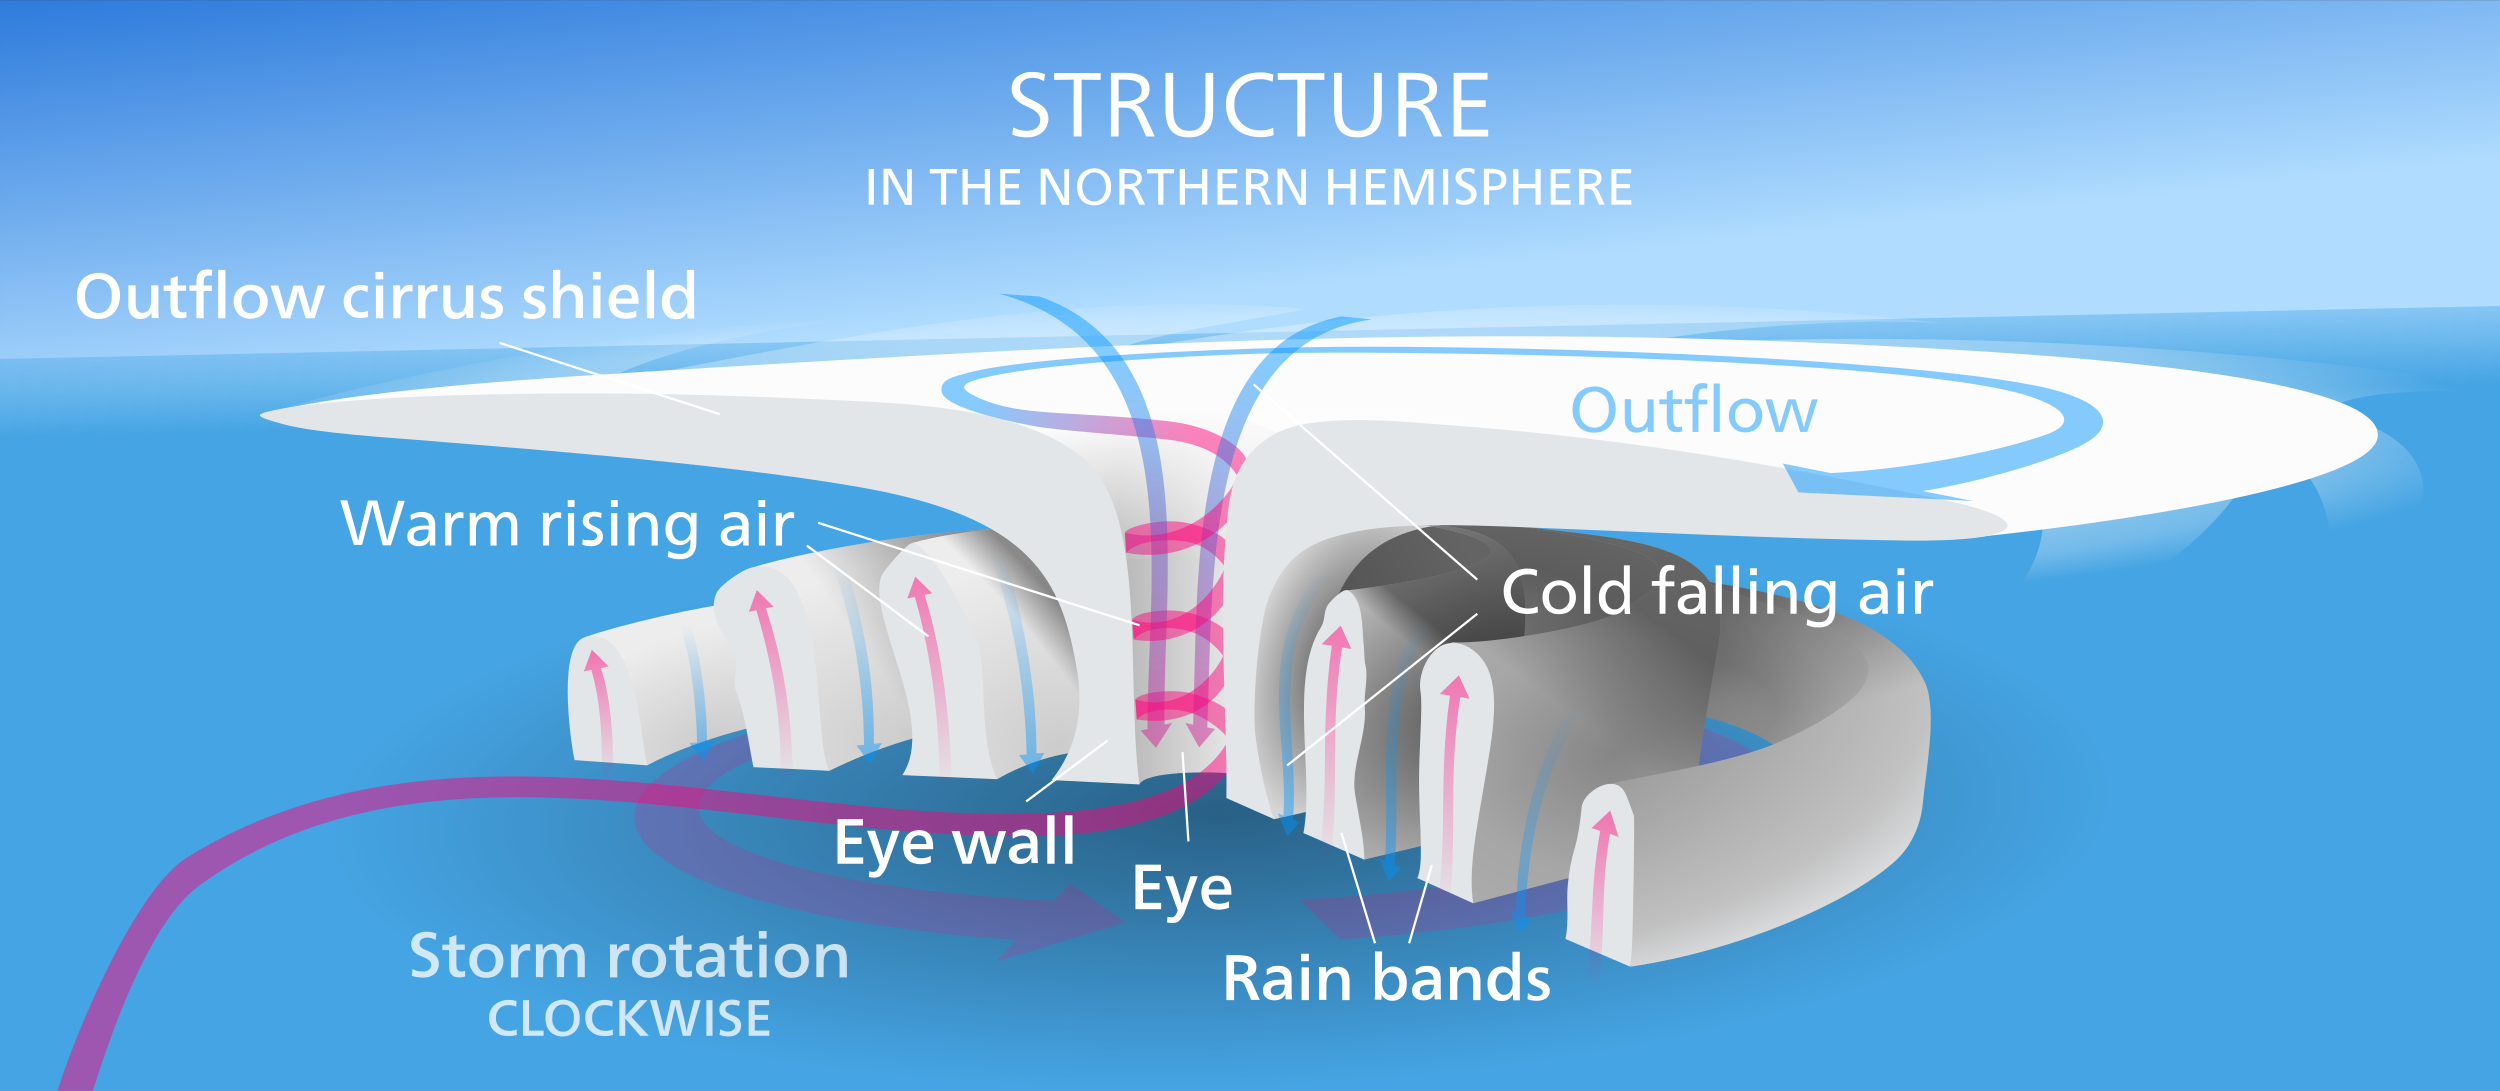 <?xml version="1.0" encoding="utf-8"?>
<!-- Generator: Adobe Illustrator 17.1.0, SVG Export Plug-In . SVG Version: 6.00 Build 0)  -->
<!DOCTYPE svg PUBLIC "-//W3C//DTD SVG 1.1//EN" "http://www.w3.org/Graphics/SVG/1.1/DTD/svg11.dtd">
<svg version="1.1"
	 id="svg2" inkscape:version="0.91 r" sodipodi:docname="hurricane.svg" xmlns:rdf="http://www.w3.org/1999/02/22-rdf-syntax-ns#" xmlns:svg="http://www.w3.org/2000/svg" xmlns:dc="http://purl.org/dc/elements/1.1/" xmlns:sodipodi="http://sodipodi.sourceforge.net/DTD/sodipodi-0.dtd" xmlns:cc="http://creativecommons.org/ns#" xmlns:inkscape="http://www.inkscape.org/namespaces/inkscape"
	 xmlns="http://www.w3.org/2000/svg" xmlns:xlink="http://www.w3.org/1999/xlink" x="0px" y="0px" viewBox="0 0 1100 480"
	 enable-background="new 0 0 1100 480" xml:space="preserve">
<rect x="0" y="0" width="1100" height="480" fill="#333333" stroke="none"/>
<sodipodi:namedview  inkscape:showpageshadow="false" inkscape:snap-text-baseline="true" inkscape:snap-smooth-nodes="true" inkscape:object-paths="true" inkscape:object-nodes="true" inkscape:guide-bbox="true" fit-margin-bottom="0" fit-margin-right="0" inkscape:window-width="1920" inkscape:pageshadow="2" inkscape:window-maximized="1" inkscape:pageopacity="0.0" inkscape:window-y="24" inkscape:current-layer="layer2" inkscape:document-units="px" inkscape:window-x="0" inkscape:window-height="1176" inkscape:zoom="0.5" bordercolor="#666666" showgrid="false" borderopacity="1.0" inkscape:cx="782.05892" inkscape:cy="122.6327" fit-margin-left="0" id="base" pagecolor="#ffffff" showguides="true" borderlayer="true" fit-margin-top="0">
	<inkscape:grid  type="xygrid" id="grid4529"></inkscape:grid>
</sodipodi:namedview>
<g id="layer1" transform="translate(-1889.995,-232.951)" inkscape:label="Layer 1" inkscape:groupmode="layer">
	
		<linearGradient id="rect3861_1_" gradientUnits="userSpaceOnUse" x1="4318.309" y1="350.219" x2="4293.661" y2="582.78" gradientTransform="matrix(1 0 0 -1 -1889.995 712.951)">
		<stop  offset="0" style="stop-color:#AFDCFF"/>
		<stop  offset="1" style="stop-color:#0C62D3"/>
	</linearGradient>
	<rect id="rect3861" x="1890" y="233" fill="url(#rect3861_1_)" width="1100" height="480"/>
	
		<linearGradient id="rect4401_1_" gradientUnits="userSpaceOnUse" x1="4307.47" y1="255.955" x2="4301.409" y2="311.514" gradientTransform="matrix(0.996 8.715574e-02 8.715574e-02 -0.996 -1868.983 293.116)">
		<stop  offset="0" style="stop-color:#45A4E3"/>
		<stop  offset="1" style="stop-color:#45A4E3;stop-opacity:0"/>
	</linearGradient>
	<path id="rect4401" inkscape:connector-curvature="0" sodipodi:nodetypes="ccccc" fill="url(#rect4401_1_)" d="M1828,392.2
		l1231.3-26.1L2990,713H1890L1828,392.2z"/>
	
		<radialGradient id="path4691_1_" cx="2351.05" cy="1049.875" r="543.931" gradientTransform="matrix(0.72 -1.829081e-02 -5.645579e-03 -0.222 740.297 866.245)" gradientUnits="userSpaceOnUse">
		<stop  offset="0" style="stop-color:#000000;stop-opacity:0.412"/>
		<stop  offset="1" style="stop-color:#000000;stop-opacity:0"/>
	</radialGradient>
	<path id="path4691" fill="url(#path4691_1_)" d="M2423.5,469.2c216.2-5.5,392.9,44.2,394.6,110.9s-172.2,125.3-388.4,130.8
		s-392.9-44.2-394.6-110.9C2033.4,533.2,2207.3,474.7,2423.5,469.2z"/>
	
		<path id="path5302" inkscape:connector-curvature="0" sodipodi:nodetypes="ssscccccssssccss" fill="#FF0077" fill-opacity="0.176" d="
		M2521,531c-30.4-2.6-63.9-3.7-98.9-3.1c-140.3,2.3-253.5,31.3-253,64.7c0.4,26.1,70.4,47.2,168,54l-9.1,9.5l57.3-17.3l-24.4-17.1
		l-7.2,7.6c-90.2-4.3-155.8-20.6-156.2-41.1c-0.4-25.3,98.8-47.4,221.6-49.5c34.5-0.6,67.2,0.5,96.5,2.9
		c74.6,6.2,126.3,21,126.6,39.2c0.4,22.4-77.4,42.3-180.4,48l17.9,17.6c113.4-7.9,197.9-33.5,197.4-62.3
		C2676.6,559.1,2612.3,538.6,2521,531L2521,531z"/>
	<path id="path4424" inkscape:connector-curvature="0" fill="#FFFFFF" d="M2245.7,422.3l167.2,65.3l87.2-46.1l134.8,6.2l1.7-37.4
		l-194-19l-236.4,19.4L2245.7,422.3z"/>
	
		<radialGradient id="path4399_1_" cx="4378.044" cy="1258.083" r="495.484" gradientTransform="matrix(1.083 -2.239527e-02 -3.114260e-03 -0.15 -2277.396 723.487)" gradientUnits="userSpaceOnUse">
		<stop  offset="0" style="stop-color:#FFFFFF"/>
		<stop  offset="0.874" style="stop-color:#FFFFFF;stop-opacity:0.254"/>
		<stop  offset="1" style="stop-color:#FFFFFF;stop-opacity:0"/>
	</radialGradient>
	<path id="path4399" inkscape:connector-curvature="0" fill="url(#path4399_1_)" d="M2705.4,371.2c-77.8-6.6-188.2-8.2-320.3,16.1
		l401.7,56.9c8.6,32.3-8.5,52.5-35.7,71.4c49.4-0.6,116.8-39.4,135.4-87.5c32.2,12.8,36.4,54.1,18.1,82.7c24.6-10.1,98-76,8.5-97.1
		c6.4-4.6,22.3-11.4,92-7.7c-71.9-13.9-238.4-31.6-406.9-20.4c42-7.4,95.6-13,146.9-10.5C2733.1,373.8,2719.8,372.4,2705.4,371.2
		L2705.4,371.2z M2464.9,368.9c-102.1-8.9-199.7,11.1-313.2,33.4c23.2-12,51.7-20.2,100.8-27.7c-81.8,1-204.4,26.9-242.8,39.6
		l370.5-27.4C2407.3,377.5,2436.2,374.9,2464.9,368.9z"/>
	
		<linearGradient id="path3789_1_" gradientUnits="userSpaceOnUse" x1="4254.634" y1="169.94" x2="4300.838" y2="174.485" gradientTransform="matrix(0.996 8.715574e-02 8.715574e-02 -0.996 -1868.983 293.116)">
		<stop  offset="0" style="stop-color:#B7B7B7"/>
		<stop  offset="1" style="stop-color:#E5E5E5"/>
	</linearGradient>
	<path id="path3789" inkscape:connector-curvature="0" sodipodi:nodetypes="cccccccc" fill="url(#path3789_1_)" d="M2391.3,578.1
		c2.8-6,31.8-5.6,39.3-4.9l8.3-113.5l17.9-33.7c-35.1-19.3-75.2-20.6-121.1-1l37.2,70.4l15.2,80.9L2391.3,578.1z"/>
	
		<radialGradient id="path3787_1_" cx="3680.601" cy="1664.841" r="464.63" gradientTransform="matrix(0.422 -4.429729e-02 -1.432187e-02 -0.137 877.043 868.693)" gradientUnits="userSpaceOnUse">
		<stop  offset="0" style="stop-color:#FFFFFF;stop-opacity:0"/>
		<stop  offset="1" style="stop-color:#FCFCFC"/>
	</radialGradient>
	<path id="path3787" inkscape:connector-curvature="0" sodipodi:nodetypes="csssccccccc" fill="url(#path3787_1_)" d="M2004.3,415.5
		c30.7-8.7,91-14.2,166.3-18.8c240-14.7,380.2-21.8,585.5-9.5c52.9,3.2,183,12.5,180.1,37.9c-2.4,21.8-120.3,38.9-187,45.2
		l-290.1-29.7l-19.3,37.9L2407,478l-34.4,1.9l-40.7-44.4L2004.3,415.5z"/>
	
		<radialGradient id="path4332_1_" cx="4620.516" cy="326.449" r="68.811" gradientTransform="matrix(1.656 -0.145 -6.020657e-02 -0.687 -5108.651 1408.272)" gradientUnits="userSpaceOnUse">
		<stop  offset="0" style="stop-color:#7A7A7A"/>
		<stop  offset="0.69" style="stop-color:#5C5C5C"/>
		<stop  offset="1" style="stop-color:#636363"/>
	</radialGradient>
	<path id="path4332" inkscape:connector-curvature="0" sodipodi:nodetypes="cccccccccc" fill="url(#path4332_1_)" d="M2556.5,523.5
		l-7.3-49.3l-10.6-6.8l-44.3-6.9l67.1,4.1l50.1,8.9c0.4,0.2,0.8,0.4,1.2,0.6l16.5,11.3l-24.5,33.6L2556.5,523.5z"/>
	
		<linearGradient id="path4363_1_" gradientUnits="userSpaceOnUse" x1="4340.494" y1="179.584" x2="4397.82" y2="214.182" gradientTransform="matrix(0.996 8.715574e-02 8.715574e-02 -0.996 -1868.983 293.116)">
		<stop  offset="0" style="stop-color:#525252"/>
		<stop  offset="1" style="stop-color:#646464"/>
	</linearGradient>
	<path id="path4363" inkscape:connector-curvature="0" fill="url(#path4363_1_)" d="M2515.2,462.3l27.3,6.9l9.2,10.2l-51.2,23.7
		l-42.3-6.2l32.2-40.8L2515.2,462.3z"/>
	
		<radialGradient id="path4258_1_" cx="4747.957" cy="-124.362" r="41.339" gradientTransform="matrix(0.848 1.985 2.909 -1.243 -1120.407 -9033.08)" gradientUnits="userSpaceOnUse">
		<stop  offset="0" style="stop-color:#4D4D4D"/>
		<stop  offset="1" style="stop-color:#D6D6D6"/>
	</radialGradient>
	<path id="path4258" inkscape:connector-curvature="0" sodipodi:nodetypes="ccccccc" fill="url(#path4258_1_)" d="M2482.9,492.7
		c24.1-2.7,106.3-15.1,34.4-28.7c65.9,1.3,37.8,51.3,38.6,105.6l-2.7,26.5l-63,15.1l-17.4-41L2482.9,492.7z"/>
	
		<radialGradient id="path4240_1_" cx="4315.536" cy="21.455" r="45.179" gradientTransform="matrix(0.919 0.291 0.495 -1.562 -1493.645 -698.422)" gradientUnits="userSpaceOnUse">
		<stop  offset="0" style="stop-color:#4D4D4D"/>
		<stop  offset="1" style="stop-color:#D6D6D6"/>
	</radialGradient>
	<path id="path4240" inkscape:connector-curvature="0" sodipodi:nodetypes="ccccccc" fill="url(#path4240_1_)" d="M2450.6,593.4
		l19-4.3c-1.4-66.7-2.8-124.3,64.1-125.8l-85.7-20l-11,89l0.4,48.8L2450.6,593.4z"/>
	
		<radialGradient id="path4184_1_" cx="4407.927" cy="221.243" r="77.403" gradientTransform="matrix(1.621 -0.304 -0.183 -0.975 -4811.156 2112.361)" gradientUnits="userSpaceOnUse">
		<stop  offset="0" style="stop-color:#CCCCCC"/>
		<stop  offset="1" style="stop-color:#EDEDED"/>
	</radialGradient>
	<path id="path4184" inkscape:connector-curvature="0" sodipodi:nodetypes="cccccc" fill="url(#path4184_1_)" d="M2220.1,482.9
		c27.8-8.5,92.3-19.8,138.7-17.3l11.2,80.6c-40.8,4-72.8,5.2-115.1,25.9l-31.7-37.5L2220.1,482.9z"/>
	
		<radialGradient id="path4230_1_" cx="4370.426" cy="253.333" r="47.288" gradientTransform="matrix(1.811 -0.548 -0.301 -0.994 -5634.603 3205.449)" gradientUnits="userSpaceOnUse">
		<stop  offset="0" style="stop-color:#CCCCCC"/>
		<stop  offset="1" style="stop-color:#EDEDED"/>
	</radialGradient>
	<path id="path4230" inkscape:connector-curvature="0" sodipodi:nodetypes="cccc" fill="url(#path4230_1_)" d="M2216.3,497.8
		c-17.5,1.7-53.2,9.9-68.9,15.5l27.3,56.4c20.2-10.6,46-17.5,65.8-20.9"/>
	
		<linearGradient id="path4214_1_" gradientUnits="userSpaceOnUse" x1="4120.135" y1="102.928" x2="4199.685" y2="169.094" gradientTransform="matrix(0.996 8.715574e-02 8.715574e-02 -0.996 -1868.983 293.116)">
		<stop  offset="0" style="stop-color:#000000;stop-opacity:0"/>
		<stop  offset="0.385" style="stop-color:#000000;stop-opacity:0"/>
		<stop  offset="1" style="stop-color:#000000;stop-opacity:0.42"/>
	</linearGradient>
	<path id="path4214" inkscape:connector-curvature="0" sodipodi:nodetypes="cccccc" fill="url(#path4214_1_)" d="M2220.1,482.9
		c27.8-8.5,92.3-19.8,138.7-17.3l11.2,80.6c-40.8,4-73.3,5.1-115.6,25.9l-31.2-37.5L2220.1,482.9z"/>
	
		<radialGradient id="path4156_1_" cx="4549.296" cy="108.112" r="43.362" gradientTransform="matrix(2.303 -0.395 -0.329 -1.919 -8085.458 2566.011)" gradientUnits="userSpaceOnUse">
		<stop  offset="0" style="stop-color:#CCCCCC"/>
		<stop  offset="1" style="stop-color:#EDEDED"/>
	</radialGradient>
	<path id="path4156" inkscape:connector-curvature="0" sodipodi:nodetypes="ccccccc" fill="url(#path4156_1_)" d="M2364.5,462.3
		c-19.7,2-51.3,3.4-72.6,9.4l23.6,99.8l13.2,4.3c12.1-6.9,27.8-12.4,42.3-12.3l5.6-63.5L2364.5,462.3z"/>
	
		<radialGradient id="path4166_1_" cx="4602.636" cy="-194.067" r="43.362" gradientTransform="matrix(3.616 3.596 0.876 -0.88 -14190.103 -16222.657)" gradientUnits="userSpaceOnUse">
		<stop  offset="0" style="stop-color:#000000;stop-opacity:0"/>
		<stop  offset="0.668" style="stop-color:#000000;stop-opacity:0"/>
		<stop  offset="1" style="stop-color:#000000;stop-opacity:0.42"/>
	</radialGradient>
	<path id="path4166" inkscape:connector-curvature="0" sodipodi:nodetypes="ccccccc" fill="url(#path4166_1_)" d="M2364.5,462.3
		c-19.7,2-51.3,3.4-72.6,9.4l23.6,99.8l13.1,4.3c12.1-6.9,27.8-12.4,42.3-12.3l5.6-63.5L2364.5,462.3z"/>
	<path id="path4154" inkscape:connector-curvature="0" sodipodi:nodetypes="cssscc" fill="#E3E6E9" d="M2328.6,575.8
		c-7.4-17-4.5-37.3-7.5-56.1c-1.5-9.7-20.6-45.7-29.2-47.9c-2.5-0.6-13.2,12.5-13.9,14.2c-7.5,17.3,24.8,64.6,9,88L2328.6,575.8z"/>
	<path id="path4182" inkscape:connector-curvature="0" sodipodi:nodetypes="cscsscc" fill="#E3E6E9" d="M2254.9,572.1
		c-8.1-13.8,1.3-97.8-34.8-89.2c-3.5,0.8-13.3,7.4-14.9,11.1c-4.5,10.4,5.2,20.1,8.4,28.4c1.6,4.1-1.5,10.1,0,13.9
		c4.3,10.8,5.7,23.3,7.9,34.2L2254.9,572.1z"/>
	<path id="path4228" inkscape:connector-curvature="0" fill="#E3E6E9" d="M2174.8,569.7c-3.4-12.3-4.3-61.9-27.3-56.4
		c-12,2.9-7,43.3-4.7,54.1L2174.8,569.7z"/>
	
		<linearGradient id="path4373_1_" gradientUnits="userSpaceOnUse" x1="4401.94" y1="146.532" x2="4409.361" y2="157.644" gradientTransform="matrix(0.996 8.715574e-02 8.715574e-02 -0.996 -1868.983 293.116)">
		<stop  offset="0" style="stop-color:#000000;stop-opacity:0"/>
		<stop  offset="1" style="stop-color:#000000;stop-opacity:0.42"/>
	</linearGradient>
	<path id="path4373" inkscape:connector-curvature="0" sodipodi:nodetypes="ccccccc" fill="url(#path4373_1_)" d="M2482.9,492.7
		c24.1-2.7,106.3-15.1,34.4-28.7c65.9,1.3,37.8,51.3,38.6,105.6l-2.7,26.5l-63,15.1l-17.4-41L2482.9,492.7z"/>
	<path id="path4242" inkscape:connector-curvature="0" sodipodi:nodetypes="cscsccsscc" fill="#E3E6E9" d="M2463.5,599.5
		c4.9-25.5-6.5-67.5,7.6-90.4c2.4-3.8,0.9-7.3,3.6-10.6c0.9-1.1,6.3-7.1,8.6-5.7c6.7,4.1,5.9,16.4,6.7,23.5c0.3,2.8,0.2,6.9,0.8,9.4
		c1.3,5.4-0.8,12.6-0.3,18.3c1,12.7-6.2,26.1-4.3,38.3c1.5,9.2,4.1,20.5,4.1,28.9L2463.5,599.5z"/>
	
		<radialGradient id="path4294_1_" cx="4707.689" cy="165.38" r="40.85" gradientTransform="matrix(1.589 8.726580e-02 5.237396e-02 -0.954 -4851.698 290.813)" gradientUnits="userSpaceOnUse">
		<stop  offset="0" style="stop-color:#BABABA"/>
		<stop  offset="0.526" style="stop-color:#A6A6A6"/>
		<stop  offset="1" style="stop-color:#B0B0B0"/>
	</radialGradient>
	<path id="path4294" inkscape:connector-curvature="0" fill="url(#path4294_1_)" d="M2675.9,564.7c-10.8-8.8-23-13-36.2-16.6
		c1.7-8.9,7.8-38.2,2.4-46.2c-2.1-3.1-3.5-9.1-3.9-12.7c16.6,1.6,32.3,8.2,47.5,14c7.6,2.9,14.7,2.7,21.8,7.1
		c8.6,5.3,9.9,24.6,5.4,32.7C2705.9,555.6,2683.5,556.2,2675.9,564.7z"/>
	
		<linearGradient id="path4344_1_" gradientUnits="userSpaceOnUse" x1="4629.819" y1="101.028" x2="4513.539" y2="183.86" gradientTransform="matrix(0.996 8.715574e-02 8.715574e-02 -0.996 -1868.983 293.116)">
		<stop  offset="0" style="stop-color:#000000;stop-opacity:0"/>
		<stop  offset="0.385" style="stop-color:#000000;stop-opacity:0"/>
		<stop  offset="1" style="stop-color:#000000;stop-opacity:0.42"/>
	</linearGradient>
	<path id="path4344" inkscape:connector-curvature="0" fill="url(#path4344_1_)" d="M2675.9,564.7c-10.8-8.8-23-13-36.2-16.6
		c1.7-8.9,7.8-38.2,2.4-46.2c-2.1-3.1-3.5-9.1-3.9-12.7c16.6,1.6,32.3,8.2,47.5,14c7.6,2.9,14.7,2.7,21.8,7.1
		c8.6,5.3,9.9,24.6,5.4,32.7C2705.9,555.6,2683.5,556.2,2675.9,564.7z"/>
	
		<radialGradient id="path4314_1_" cx="5147.778" cy="180.988" r="58.591" gradientTransform="matrix(-0.251 -1.639 -2.26 0.345 4302.368 8939.15)" gradientUnits="userSpaceOnUse">
		<stop  offset="0" style="stop-color:#858585"/>
		<stop  offset="0.526" style="stop-color:#A6A6A6"/>
		<stop  offset="1" style="stop-color:#B0B0B0"/>
	</radialGradient>
	<path id="path4314" inkscape:connector-curvature="0" sodipodi:nodetypes="cccscsssccc" fill="url(#path4314_1_)" d="M2538.2,630.4
		l88.8-23.5l10.3-36.1c2.5-19.3,5.7-36.2,8.8-54c7.8-44.6-33.3-46-88.2-52.3c14.6,2.4,26.1,4,35.4,6.4c14.7,3.8,23.6,5.6,27.7,13.6
		c2.8,5.5-12.6,13.4-15.9,16.1c-9.8,8.2-62.5,16.1-76.3,14.9l-4.2,91.1L2538.2,630.4z"/>
	
		<linearGradient id="path4385_1_" gradientUnits="userSpaceOnUse" x1="4457.427" y1="133.844" x2="4486.726" y2="181.321" gradientTransform="matrix(0.996 8.715574e-02 8.715574e-02 -0.996 -1868.983 293.116)">
		<stop  offset="0" style="stop-color:#000000;stop-opacity:0"/>
		<stop  offset="1" style="stop-color:#000000;stop-opacity:0.42"/>
	</linearGradient>
	<path id="path4385" inkscape:connector-curvature="0" sodipodi:nodetypes="cccscssscc" fill="url(#path4385_1_)" d="M2538.2,630.4
		l88.8-23.5l10.3-36.1c2.5-19.3,5.7-36.2,8.8-54c7.8-44.6-33.3-46-88.2-52.3c14.6,2.4,26.1,4,35.4,6.4c14.7,3.8,23.6,5.6,27.7,13.6
		c2.8,5.5-12.6,13.4-15.9,16.1c-9.8,8.2-62.5,16.1-76.3,14.9L2538.2,630.4z"/>
	
		<radialGradient id="path4280_1_" cx="4994.752" cy="-185.054" r="68.65" gradientTransform="matrix(-0.197 2.488 5.219 0.413 4375.968 -11839.724)" gradientUnits="userSpaceOnUse">
		<stop  offset="0" style="stop-color:#565656"/>
		<stop  offset="0.872" style="stop-color:#C1C1C1"/>
		<stop  offset="1" style="stop-color:#E3E6E9"/>
	</radialGradient>
	<path id="path4280" inkscape:connector-curvature="0" sodipodi:nodetypes="ccscssscc" fill="url(#path4280_1_)" d="M2599.7,577.4
		c19.2-3.9,53.1-9.4,72-17.5c24-10.6,46.2-24.4,39.1-37.4c-9.3-17.2-27.6-16.4-72.8-34.2c34.6,5.8,85.5,14.6,99.1,45.2
		c5.5,12.5,0.1,39.6-1,52.4c-0.8,9.7-5,19.4-12.1,25.8c-20.4,18.6-69.2,39.6-116.6,46.6L2599.7,577.4z"/>
	
		<linearGradient id="path4359_1_" gradientUnits="userSpaceOnUse" x1="4550.26" y1="94.278" x2="4510.782" y2="189.738" gradientTransform="matrix(0.996 8.715574e-02 8.715574e-02 -0.996 -1868.983 293.116)">
		<stop  offset="0" style="stop-color:#000000;stop-opacity:0"/>
		<stop  offset="0.385" style="stop-color:#000000;stop-opacity:0"/>
		<stop  offset="1" style="stop-color:#000000;stop-opacity:0.42"/>
	</linearGradient>
	<path id="path4359" inkscape:connector-curvature="0" sodipodi:nodetypes="ccscssscc" fill="url(#path4359_1_)" d="M2599.7,577.4
		c19.2-3.9,53.1-9.4,72-17.5c24-10.6,46.2-24.4,39.1-37.4c-9.3-17.2-27.6-16.4-72.8-34.2c34.6,5.8,85.5,14.6,99.1,45.2
		c5.5,12.5,0.1,39.6-1,52.4c-0.8,9.7-5,19.4-12.1,25.8c-20.4,18.6-69.2,39.6-116.6,46.6L2599.7,577.4z"/>
	<path id="path4276" inkscape:connector-curvature="0" sodipodi:nodetypes="csssscscc" fill="#E3E6E9" d="M2578.8,646.1
		c1.7-8.1,0.3-15.8,1-23.5c0.6-6.5,1.5-11.1,3.3-17.3c1.5-5.3,2.3-11.6,2.8-17.1c0.6-6.8,14.2-15.3,18.9-6.8
		c1.7,3.1,2.8,7.2,4.1,10.4c0.5,1.2-0.5,54.4-0.9,58.9c-0.3,3.5-0.4,5.4-0.7,7.6L2578.8,646.1z"/>
	<path id="path4312" inkscape:connector-curvature="0" sodipodi:nodetypes="cssssscc" fill="#E3E6E9" d="M2538.2,630.4
		c-2.2-14.5,1.3-31.4,4.9-52.8c3.6-21.3,8.2-43.7-1.5-55.3c-5.4-6.4-13.4-8.5-19-4.2s-8.6,12.8-7.6,18.9c1.2,7.4-0.9,25.9-0.6,43.5
		c0.3,17.6,2,33.2-0.8,38.8L2538.2,630.4z"/>
	<path id="path2996" inkscape:connector-curvature="0" sodipodi:nodetypes="csssssssscc" fill="#E3E6E9" d="M2391.3,578.1
		c-6.3-50.2,4.4-121.8-26.4-145c-29-21.8-76.3-22.7-116.2-24.5c-35.4-1.6-87.4-3.8-159.5-1.7c-37.9,1.1-68.8,4.1-80.7,7
		c-6.4,1.6-6.2,2.4,6.9,5.9c14.9,3.9,48.8,5.9,56.7,6.6c34.6,3,132.9,9.8,196.1,20.9c75.3,13.2,89.2,39.9,95.9,82
		c2.5,16,0,32.6-11.4,46.9L2391.3,578.1z"/>
	<path id="path4440" inkscape:connector-curvature="0" sodipodi:nodetypes="cssccssc" fill="#FF0077" fill-opacity="0.471" d="
		M1910,733c3.5-23.5,36-106.4,62.2-122.7c112.1-69.5,252.2-15.5,373.7-19.4c55.2-1.8,81.4-17,87.9-40.6l0.5,16.1
		c-8.8,17.1-34.4,33.6-88.9,34.5c-124.3,2.2-266.3-52-367.6,21.6c-38.4,27.9-66.6,157.8-77.4,221"/>
	<path id="path4442" inkscape:connector-curvature="0" sodipodi:nodetypes="cscccsc" fill="#FF0077" fill-opacity="0.471" d="
		M2389.6,540.7c1.8-3.1,16.7-5.1,26.1-2.3s18.1,8.2,18.2,11.8l0.2,7.8l0.2,7.8c-0.2-6-8.7-14.2-17.7-18.2s-22.8-2.9-26.4,2.1"/>
	<path id="path4442-1" inkscape:connector-curvature="0" sodipodi:nodetypes="cscccsc" fill="#FF0077" fill-opacity="0.471" d="
		M2388.2,505.5c1.8-3.1,14.6-5.2,24.2-3.1c10.1,2.2,18.4,7.5,18.5,11l0.2,7.8l0.2,7.8c-0.2-6-8.3-15.3-17.7-18.2
		c-9.4-2.9-20.3-1.6-24.9,3.6"/>
	<path id="path4442-1-5" inkscape:connector-curvature="0" sodipodi:nodetypes="cscccsc" fill="#FF0077" fill-opacity="0.471" d="
		M2384.9,467.3c1.8-3.1,16.5-6.2,26.1-4.5c12.1,2.1,20.9,8.2,21,11.8l0.2,7.8l0.2,7.8c-0.2-6-9.4-17.2-20.2-18.9
		c-9.7-1.6-22.2-0.3-26.8,5"/>
	
		<linearGradient id="path4574_1_" gradientUnits="userSpaceOnUse" x1="4185.091" y1="250.139" x2="4277.996" y2="239.068" gradientTransform="matrix(0.996 8.715574e-02 8.715574e-02 -0.996 -1868.983 293.116)">
		<stop  offset="0" style="stop-color:#0094FF;stop-opacity:0.471"/>
		<stop  offset="1" style="stop-color:#FF0077;stop-opacity:0.471"/>
	</linearGradient>
	<path id="path4574" inkscape:connector-curvature="0" sodipodi:nodetypes="ccsscccsscc" fill="url(#path4574_1_)" d="M2315.9,397
		c-5.6,1.5-12.9,2.8-11.5,8.6c1.4,5.9,23.1,11.6,39.7,14.7c11,2.1,41.3,4,59.1,6c17.3,1.9,26.5,8.4,31.5,16.4l3.5-7.2
		c0.2-0.4-0.2-0.9-0.3-1.5c-1.5-2.9-10.8-13.2-34.7-15.8c-43.2-4.6-63.7-1.9-82.2-10c-11.3-5-7.1-6.8,2.7-9.3L2315.9,397z"/>
	
		<linearGradient id="path4633-1_1_" gradientUnits="userSpaceOnUse" x1="3542.635" y1="522.861" x2="3573.35" y2="318.218" gradientTransform="matrix(-0.82 -7.175473e-02 8.715574e-02 -0.996 5320.61 1172.362)">
		<stop  offset="0" style="stop-color:#0094FF;stop-opacity:0.471"/>
		<stop  offset="1" style="stop-color:#FF0077;stop-opacity:0.471"/>
	</linearGradient>
	<path id="path4633-1" inkscape:connector-curvature="0" fill="url(#path4633-1_1_)" d="M2480.3,372.2
		c-67.2,12.4-63.2,111.4-65.3,179.6l-3.4-0.7l6,10.7l7-8.1l-3.4-0.7c2.7-66.8-2-169.8,72.5-179.5L2480.3,372.2z"/>
	
		<linearGradient id="path4633_1_" gradientUnits="userSpaceOnUse" x1="2403.421" y1="522.945" x2="2434.135" y2="318.302" gradientTransform="matrix(0.996 8.715574e-02 8.715574e-02 -0.996 -74.588 703.391)">
		<stop  offset="0" style="stop-color:#0094FF;stop-opacity:0.471"/>
		<stop  offset="1" style="stop-color:#FF0077;stop-opacity:0.471"/>
	</linearGradient>
	<path id="path4633" inkscape:connector-curvature="0" fill="url(#path4633_1_)" d="M2347.4,363.4l-17.8-1.2
		c85.1,22.9,64.9,126.5,65.3,191.5l-3,0.7l6.7,7.6l7.1-11l-3.3,0.8C2401.2,488.8,2420.4,389.1,2347.4,363.4z"/>
	<path id="path4440-6" inkscape:connector-curvature="0" sodipodi:nodetypes="ccccc" fill="#FF0077" fill-opacity="0.471" d="
		M2430.9,512.7c-1.8,15.1-19.9,34.5-41.4,28l0.7,8.8c24.3,3.9,38.6-10.9,41.2-20.7L2430.9,512.7z"/>
	<path id="path4440-6-6" inkscape:connector-curvature="0" sodipodi:nodetypes="ccccc" fill="#FF0077" fill-opacity="0.471" d="
		M2432,474c-4.4,18.9-22.2,38.1-43.8,31.6l0.7,8.8c24.3,3.9,41.5-13.2,43.5-24.3L2432,474z"/>
	
		<linearGradient id="path4635_1_" gradientUnits="userSpaceOnUse" x1="4181.824" y1="222.724" x2="4274.729" y2="211.652" gradientTransform="matrix(0.996 8.715574e-02 8.715574e-02 -0.996 -1868.983 293.116)">
		<stop  offset="0" style="stop-color:#0094FF;stop-opacity:0.471"/>
		<stop  offset="1" style="stop-color:#FF0077;stop-opacity:0.471"/>
	</linearGradient>
	<path id="path4635" inkscape:connector-curvature="0" sodipodi:nodetypes="cccccc" fill="url(#path4635_1_)" d="M2434.7,442.7
		c-8.1,15.9-27.5,30-49.7,24.7l0.7,8.8c28.9,5.5,48.5-14.4,52.6-25.6l-0.2-15.4L2434.7,442.7z"/>
	<path id="path3766" inkscape:connector-curvature="0" sodipodi:nodetypes="ccsssssssssc" fill="#E3E6E9" d="M2450.6,593.4l-21-9.3
		c0.6-31.8-3.5-78.7-0.3-114.9c1.4-16.2,1.6-33.3,20.7-44.8c17.3-10.5,59-5.7,76.2-4.5c81.7,6,148.9,18.1,219.4,33.1
		c42.8,9.1,35.2,18.5-17.3,17.8c-61-0.9-111-3.7-173.6-6.1c-19.4-0.7-48.5-1.7-67.4,2c-19.1,3.8-30.8,9-38.7,28.3
		c-5.2,12.6-8,50.8-6,63.4C2444.4,571.1,2447,583.7,2450.6,593.4L2450.6,593.4z"/>
	<path id="path4440-6-6-2" inkscape:connector-curvature="0" fill="#0094FF" fill-opacity="0.471" d="M2716.5,394.1
		c-83.3-7-203.2-9.8-263.1-8.1c-24.3,0.7-109.6,3.5-137.6,11l7.9,2c28.6-7,105.7-10.3,130.5-10.7c81.8-1.2,277,3.4,326.7,18.4
		c20.1,6.1,21.9,13,9.6,17.4c-19.9,7.2-59.6,15.3-95,17l-21.1-4.2l6.9,12.7l76.7,3.8l-22.2-4.4c22.2-3.3,56.2-12.8,70.6-20.4
		c14.5-7.7,12.6-17.7-14.6-24.6C2776.2,400.2,2749.1,396.8,2716.5,394.1z"/>
	
		<linearGradient id="path4765_1_" gradientUnits="userSpaceOnUse" x1="2526.707" y1="415.192" x2="2527.424" y2="312.662" gradientTransform="matrix(0.996 8.715574e-02 8.715574e-02 -0.996 -74.588 703.391)">
		<stop  offset="0" style="stop-color:#FF0077;stop-opacity:0.471"/>
		<stop  offset="1" style="stop-color:#FF0077;stop-opacity:0"/>
	</linearGradient>
	<path id="path4765" inkscape:connector-curvature="0" sodipodi:nodetypes="cccccccc" fill="url(#path4765_1_)" d="M2479.9,508.2
		l-8.4,8.2l4.5,0.7c-5.8,39.6,0.1,67.5-7.5,103.1l5.3,2.7c6.9-39.5,0.5-64.5,6.7-105.1l4.1,0.7L2479.9,508.2z"/>
	
		<linearGradient id="path4765-3_1_" gradientUnits="userSpaceOnUse" x1="4403.703" y1="144.591" x2="4404.42" y2="44.586" gradientTransform="matrix(0.996 8.715574e-02 8.715574e-02 -0.996 -1868.983 293.116)">
		<stop  offset="0" style="stop-color:#FF0077;stop-opacity:0.471"/>
		<stop  offset="1" style="stop-color:#FF0077;stop-opacity:0"/>
	</linearGradient>
	<path id="path4765-3" inkscape:connector-curvature="0" sodipodi:nodetypes="cccccccc" fill="url(#path4765-3_1_)" d="
		M2531.9,530.1l-8.4,8.2l4.5,0.7c-5.8,39.6,0.1,67.5-7.5,103.1l5.3,2.7c6.9-39.5,0.5-64.5,6.7-105.1l4.1,0.7L2531.9,530.1z"/>
	
		<linearGradient id="path4765-6_1_" gradientUnits="userSpaceOnUse" x1="4475.035" y1="90.627" x2="4474.237" y2="16.38" gradientTransform="matrix(0.996 8.715574e-02 8.715574e-02 -0.996 -1868.983 293.116)">
		<stop  offset="0" style="stop-color:#FF0077;stop-opacity:0.471"/>
		<stop  offset="1" style="stop-color:#FF0077;stop-opacity:0"/>
	</linearGradient>
	<path id="path4765-6" inkscape:connector-curvature="0" sodipodi:nodetypes="cccccccc" fill="url(#path4765-6_1_)" d="
		M2598.5,589.6l-8.3,7.7l3.9,1.3c-4.9,25.8-2.6,46.3-6.9,73.7l5.3,2.7c4.5-30.4,1.4-51,5.9-75.2l3.8,1.5L2598.5,589.6z"/>
	
		<linearGradient id="path4765-6-9_1_" gradientUnits="userSpaceOnUse" x1="2340.747" y1="421.288" x2="2359.947" y2="329.869" gradientTransform="matrix(0.996 8.715574e-02 8.715574e-02 -0.996 -74.588 703.391)">
		<stop  offset="0" style="stop-color:#FF0077;stop-opacity:0.471"/>
		<stop  offset="1" style="stop-color:#FF0077;stop-opacity:0"/>
	</linearGradient>
	<path id="path4765-6-9" inkscape:connector-curvature="0" fill="url(#path4765-6-9_1_)" d="M2292.7,486.7l-3.5,9.6l3.3-0.7
		c7.5,25.6,11.8,59.8,10.6,89.8l5.7,0.1c0-33.6-4.3-66.8-12-90.8l3.4-0.7L2292.7,486.7z"/>
	
		<linearGradient id="path4765-6-9-2_1_" gradientUnits="userSpaceOnUse" x1="4095.047" y1="156.686" x2="4113.742" y2="74.358" gradientTransform="matrix(0.996 8.715574e-02 8.715574e-02 -0.996 -1868.983 293.116)">
		<stop  offset="0" style="stop-color:#FF0077;stop-opacity:0.471"/>
		<stop  offset="1" style="stop-color:#FF0077;stop-opacity:0"/>
	</linearGradient>
	<path id="path4765-6-9-2" inkscape:connector-curvature="0" sodipodi:nodetypes="cccccccc" fill="url(#path4765-6-9-2_1_)" d="
		M2223,492.6l-3.5,9.6l3.3-0.7c7.5,25.6,11.7,49.9,10.4,79.9l5.7,0.1c0-33.6-4.1-56.9-11.9-80.9l3.4-0.7L2223,492.6z"/>
	
		<linearGradient id="path4765-6-9-2-5_1_" gradientUnits="userSpaceOnUse" x1="4025.356" y1="123.164" x2="4036.348" y2="67.859" gradientTransform="matrix(0.996 8.715574e-02 8.715574e-02 -0.996 -1868.983 293.116)">
		<stop  offset="0" style="stop-color:#FF0077;stop-opacity:0.471"/>
		<stop  offset="1" style="stop-color:#FF0077;stop-opacity:0"/>
	</linearGradient>
	<path id="path4765-6-9-2-5" inkscape:connector-curvature="0" sodipodi:nodetypes="cccccccc" fill="url(#path4765-6-9-2-5_1_)" d="
		M2150.4,518.8l-3.5,9.6l3.3-0.7c4.8,16.3,4.8,35.6,4.5,48.5l5.1,0.1c0.2-12.7-0.2-33.8-5.4-49.4l3.4-0.7L2150.4,518.8z"/>
	
		<linearGradient id="path4765-6-9-2-0_1_" gradientUnits="userSpaceOnUse" x1="4150.561" y1="87.877" x2="4129.844" y2="173.235" gradientTransform="matrix(0.996 8.715574e-02 8.715574e-02 -0.996 -1868.983 293.116)">
		<stop  offset="0" style="stop-color:#0094FF;stop-opacity:0.471"/>
		<stop  offset="1" style="stop-color:#0094FF;stop-opacity:0"/>
	</linearGradient>
	<path id="path4765-6-9-2-0" inkscape:connector-curvature="0" sodipodi:nodetypes="cccccccc" fill="url(#path4765-6-9-2-0_1_)" d="
		M2273,569.1l-6.2-8.1l3.4-0.3c-0.5-26.7-3.8-51.1-14-79.4l5.4-1.8c10,32.1,13.1,55.6,12.9,80.7l3.5-0.3L2273,569.1z"/>
	
		<linearGradient id="path4765-6-9-2-0-8_1_" gradientUnits="userSpaceOnUse" x1="4222.355" y1="89.563" x2="4198.102" y2="185.022" gradientTransform="matrix(0.996 8.715574e-02 8.715574e-02 -0.996 -1868.983 293.116)">
		<stop  offset="0" style="stop-color:#0094FF;stop-opacity:0.471"/>
		<stop  offset="1" style="stop-color:#0094FF;stop-opacity:0"/>
	</linearGradient>
	
		<path id="path4765-6-9-2-0-8" inkscape:connector-curvature="0" sodipodi:nodetypes="cccccccc" fill="url(#path4765-6-9-2-0-8_1_)" d="
		M2344.5,573.3l-6.2-8.1l3.4-0.3c-0.5-26.7-5.2-58.1-15.4-86.3l5.4-1.8c10,32.1,14.5,62.5,14.3,87.7l3.5-0.3L2344.5,573.3z"/>
	
		<linearGradient id="path4765-6-9-2-0-86_1_" gradientUnits="userSpaceOnUse" x1="4077.193" y1="80.112" x2="4066.072" y2="141.732" gradientTransform="matrix(0.996 8.715574e-02 8.715574e-02 -0.996 -1868.983 293.116)">
		<stop  offset="0" style="stop-color:#0094FF;stop-opacity:0.471"/>
		<stop  offset="1" style="stop-color:#0094FF;stop-opacity:0"/>
	</linearGradient>
	
		<path id="path4765-6-9-2-0-86" inkscape:connector-curvature="0" sodipodi:nodetypes="cccccccc" fill="url(#path4765-6-9-2-0-86_1_)" d="
		M2199.5,568l-6.2-8.1l3.4-0.3c-0.3-16.6-3.1-41.7-8.4-53l4.6-1.1c5.3,13.6,8.3,37.7,8.1,53.7l3.5-0.3L2199.5,568z"/>
	
		<linearGradient id="path4765-6-9-2-0-8-7-9-8_1_" gradientUnits="userSpaceOnUse" x1="2617.309" y1="289.168" x2="2630.319" y2="390.435" gradientTransform="matrix(0.996 8.715574e-02 8.715574e-02 -0.996 -74.588 703.391)">
		<stop  offset="0" style="stop-color:#0094FF;stop-opacity:0.471"/>
		<stop  offset="1" style="stop-color:#0094FF;stop-opacity:0"/>
	</linearGradient>
	<path id="path4765-6-9-2-0-8-7-9-8" inkscape:connector-curvature="0" fill="url(#path4765-6-9-2-0-8-7-9-8_1_)" d="M2582.2,542.9
		c-18,25.8-24.3,60.8-25.3,91.7l-2.5-1l4.2,10l5.4-6l-2.9-1.2c1.1-31.2,7-62.7,25.4-90.7L2582.2,542.9L2582.2,542.9z"/>
	
		<linearGradient id="path4765-6-9-2-0-8-7-9-8-1_1_" gradientUnits="userSpaceOnUse" x1="4380.689" y1="56.245" x2="4383.782" y2="174.432" gradientTransform="matrix(0.996 8.715574e-02 8.715574e-02 -0.996 -1868.983 293.116)">
		<stop  offset="0" style="stop-color:#0094FF;stop-opacity:0.471"/>
		<stop  offset="1" style="stop-color:#0094FF;stop-opacity:0"/>
	</linearGradient>
	
		<path id="path4765-6-9-2-0-8-7-9-8-1" inkscape:connector-curvature="0" sodipodi:nodetypes="cccccccc" fill="url(#path4765-6-9-2-0-8-7-9-8-1_1_)" d="
		M2515.4,505c-21.5,30.3-13.7,73.1-16,106.7l-2.5-1l4.2,10l5.4-6l-2.9-1.2c3.1-34.3-5.1-74.9,16.1-105.7L2515.4,505z"/>
	
		<linearGradient id="path4765-6-9-2-0-8-7-9-8-1-2_1_" gradientUnits="userSpaceOnUse" x1="4336.102" y1="72.248" x2="4335.113" y2="189.425" gradientTransform="matrix(0.996 8.715574e-02 8.715574e-02 -0.996 -1868.983 293.116)">
		<stop  offset="0" style="stop-color:#0094FF;stop-opacity:0.471"/>
		<stop  offset="1" style="stop-color:#0094FF;stop-opacity:0"/>
	</linearGradient>
	
		<path id="path4765-6-9-2-0-8-7-9-8-1-2" inkscape:connector-curvature="0" sodipodi:nodetypes="cccccccc" fill="url(#path4765-6-9-2-0-8-7-9-8-1-2_1_)" d="
		M2471.3,483.9c-29.6,33.9-14.3,74.3-16.6,107.9l-2.5-1l4.2,10l5.4-6l-2.9-1.2c3.1-34.3-11.9-73.5,16.1-105.7L2471.3,483.9z"/>
	<path id="path5131" inkscape:connector-curvature="0" fill="none" stroke="#FFFFFF" d="M2410.3,563.9l2.6,39.3"/>
	<path id="path5131-6" inkscape:connector-curvature="0" sodipodi:nodetypes="cc" fill="none" stroke="#FFFFFF" d="M2377.3,558.8
		l-35.8,26.8"/>
	<path id="path5193" inkscape:connector-curvature="0" sodipodi:nodetypes="cccc" fill="none" stroke="#FFFFFF" d="M2480.2,599.4
		L2495,648 M2510,648l10-34.4"/>
	<path id="path5237" inkscape:connector-curvature="0" fill="none" stroke="#FFFFFF" d="M2109.8,383.8l96.9,31.4"/>
	<path id="path5260" inkscape:connector-curvature="0" sodipodi:nodetypes="cccc" fill="none" stroke="#FFFFFF" d="M2391.4,508.1
		L2250,463 M2245,473l53.5,40"/>
	<path id="path5283" inkscape:connector-curvature="0" sodipodi:nodetypes="cccc" fill="none" stroke="#FFFFFF" d="M2441.6,402.1
		L2540,488 M2540,503l-83.7,66.8"/>
	<g id="g4294">
		<g id="text4316">
			<path id="path4607" fill="#FFFFFF" d="M2400.9,633v-2.8h-8v-5.9h7.3v-2.8h-7.3v-5.3h7.9v-2.8h-11.2V633H2400.9z"/>
			<path id="path4609" fill="#FFFFFF" d="M2408.5,625.5l-2.3-7h-3.5l5.5,15c-0.4,1.2-0.8,2-1.2,2.4s-1,0.7-1.7,0.7
				c-0.6,0-1.1-0.1-1.6-0.3l-0.2,2.5c0.3,0.1,0.7,0.2,1.1,0.2c0.4,0.1,0.8,0.1,1.1,0.1c0.8,0,1.4-0.1,2-0.3c0.6-0.2,1.1-0.6,1.5-1.1
				c0.4-0.5,0.9-1.1,1.3-1.8s0.8-1.6,1.1-2.6l5.4-14.8h-3.2l-2.3,7c-0.1,0.3-0.3,0.7-0.4,1.2c-0.1,0.5-0.3,0.9-0.4,1.4
				c-0.1,0.5-0.3,0.9-0.4,1.3c-0.1,0.4-0.2,0.8-0.3,1h-0.1c-0.2-0.8-0.5-1.7-0.7-2.6C2408.9,626.9,2408.7,626.1,2408.5,625.5
				L2408.5,625.5z"/>
			<path id="path4611" fill="#FFFFFF" d="M2421.8,626.6h10c0-0.1,0-0.3,0-0.5c0-0.2,0-0.3,0-0.5c0-2.5-0.6-4.4-1.6-5.6
				c-1.1-1.2-2.6-1.8-4.6-1.8c-1.1,0-2,0.2-2.9,0.5c-0.9,0.4-1.6,0.9-2.2,1.5c-0.6,0.7-1.1,1.5-1.4,2.4c-0.3,0.9-0.5,1.9-0.5,3
				c0,1.2,0.2,2.3,0.5,3.2c0.3,1,0.8,1.7,1.5,2.4c0.6,0.7,1.5,1.2,2.4,1.5c1,0.3,2,0.5,3.2,0.5c1.8,0,3.3-0.3,4.6-0.9l-0.1-2.8
				c-0.6,0.4-1.3,0.7-2,0.8c-0.7,0.2-1.4,0.3-2.2,0.3c-1.4,0-2.5-0.4-3.4-1.1C2422.3,628.9,2421.8,627.9,2421.8,626.6L2421.8,626.6z
				 M2428.8,624.3h-7c0.1-1.2,0.5-2.1,1.2-2.8c0.7-0.6,1.5-1,2.5-1c1,0,1.8,0.3,2.4,0.9C2428.5,622.1,2428.8,623,2428.8,624.3
				L2428.8,624.3z"/>
		</g>
		<g id="text4320">
			<path id="path4614" fill="#FFFFFF" d="M2269.8,613v-2.8h-8v-5.9h7.3v-2.8h-7.3v-5.3h7.9v-2.8h-11.2V613H2269.8z"/>
			<path id="path4616" fill="#FFFFFF" d="M2277.3,605.5l-2.3-7h-3.5l5.5,15c-0.4,1.2-0.8,2-1.2,2.4s-1,0.7-1.7,0.7
				c-0.6,0-1.1-0.1-1.6-0.3l-0.2,2.5c0.3,0.1,0.7,0.2,1.1,0.2c0.4,0.1,0.8,0.1,1.1,0.1c0.8,0,1.4-0.1,2-0.3c0.6-0.2,1.1-0.6,1.5-1.1
				c0.4-0.5,0.9-1.1,1.3-1.8s0.8-1.6,1.1-2.6l5.4-14.8h-3.2l-2.3,7c-0.1,0.3-0.3,0.7-0.4,1.2c-0.1,0.5-0.3,0.9-0.4,1.4
				c-0.1,0.5-0.3,0.9-0.4,1.3c-0.1,0.4-0.2,0.8-0.3,1h-0.1c-0.2-0.8-0.5-1.7-0.7-2.6C2277.8,606.9,2277.5,606.1,2277.3,605.5
				L2277.3,605.5z"/>
			<path id="path4618" fill="#FFFFFF" d="M2290.6,606.6h10c0-0.1,0-0.3,0-0.5c0-0.2,0-0.3,0-0.5c0-2.5-0.6-4.4-1.6-5.6
				c-1.1-1.2-2.6-1.8-4.6-1.8c-1.1,0-2,0.2-2.9,0.5c-0.9,0.4-1.6,0.9-2.2,1.5c-0.6,0.7-1.1,1.5-1.4,2.4c-0.3,0.9-0.5,1.9-0.5,3
				c0,1.2,0.2,2.3,0.5,3.2c0.3,1,0.8,1.7,1.5,2.4c0.6,0.7,1.5,1.2,2.4,1.5c1,0.3,2,0.5,3.2,0.5c1.8,0,3.3-0.3,4.6-0.9l-0.1-2.8
				c-0.6,0.4-1.3,0.7-2,0.8c-0.7,0.2-1.4,0.3-2.2,0.3c-1.4,0-2.5-0.4-3.4-1.1C2291.1,608.9,2290.6,607.9,2290.6,606.6L2290.6,606.6z
				 M2297.6,604.3h-7c0.1-1.2,0.5-2.1,1.2-2.8c0.7-0.6,1.5-1,2.5-1c1,0,1.8,0.3,2.4,0.9C2297.3,602.1,2297.6,603,2297.6,604.3
				L2297.6,604.3z"/>
			<path id="path4620" fill="#FFFFFF" d="M2313.5,613h3.9l2.6-8.7c0.1-0.2,0.1-0.4,0.2-0.7c0.1-0.3,0.1-0.6,0.2-0.9
				c0.1-0.3,0.1-0.6,0.2-0.9c0.1-0.3,0.1-0.6,0.2-0.8h0.1c0,0.2,0.1,0.5,0.1,0.8c0.1,0.3,0.1,0.6,0.2,0.9c0.1,0.3,0.1,0.6,0.2,0.9
				c0.1,0.3,0.1,0.5,0.2,0.7l2.6,8.7h3.9l4.6-14.4h-3.2l-2.3,8.3c-0.1,0.2-0.1,0.5-0.2,0.8c-0.1,0.3-0.2,0.6-0.3,1
				c-0.1,0.3-0.2,0.7-0.2,1c-0.1,0.3-0.1,0.6-0.2,0.8h-0.1c-0.1-0.2-0.1-0.5-0.2-0.8c-0.1-0.3-0.1-0.6-0.2-1c-0.1-0.3-0.2-0.6-0.3-1
				c-0.1-0.3-0.1-0.6-0.2-0.8l-2.5-8.3h-4l-2.4,8.3l-0.2,0.8c-0.1,0.3-0.2,0.6-0.3,1c-0.1,0.3-0.2,0.7-0.2,1
				c-0.1,0.3-0.1,0.6-0.2,0.8h-0.1c-0.1-0.2-0.1-0.5-0.2-0.8c-0.1-0.3-0.1-0.6-0.2-1c-0.1-0.3-0.2-0.6-0.3-1
				c-0.1-0.3-0.1-0.6-0.2-0.8l-2.3-8.3h-3.5L2313.5,613L2313.5,613z"/>
			<path id="path4622" fill="#FFFFFF" d="M2335.5,599.4l0.1,2.6c0.6-0.4,1.3-0.7,2-1c0.8-0.2,1.5-0.4,2.3-0.4c2.3,0,3.5,1.2,3.5,3.5
				c-0.3,0-0.7-0.1-1-0.1s-0.7,0-1,0c-2.4,0-4.3,0.4-5.6,1.2c-1.3,0.8-1.9,2-1.9,3.5c0,1.4,0.4,2.4,1.4,3.2c0.9,0.8,2.1,1.2,3.6,1.2
				c1.2,0,2.2-0.2,3-0.7s1.4-1.1,1.9-2h0.1c0,0.2-0.1,0.4-0.1,0.6s0,0.5,0,0.6c0,0.2,0,0.4,0,0.6s0,0.4,0.1,0.5h2.8
				c-0.1-0.4-0.1-1-0.1-1.6c-0.1-0.6-0.1-1.3-0.1-2v-1.5c0-0.5,0-1.1,0-1.9c0-0.7,0-1.4,0-2c0-0.8-0.1-1.6-0.3-2.4
				c-0.2-0.7-0.6-1.3-1-1.8s-1.1-0.9-1.9-1.2c-0.8-0.3-1.7-0.4-2.8-0.4c-0.8,0-1.7,0.1-2.6,0.3C2337,598.7,2336.2,599,2335.5,599.4
				L2335.5,599.4z M2343.5,606.2c0,1.6-0.4,2.8-1,3.5s-1.6,1.1-2.8,1.1c-0.8,0-1.4-0.2-1.8-0.5s-0.6-0.9-0.6-1.6
				c0-0.9,0.4-1.5,1.2-1.9c0.8-0.4,2.1-0.6,3.7-0.6c0.3,0,0.5,0,0.8,0S2343.3,606.2,2343.5,606.2L2343.5,606.2z"/>
			<path id="path4624" fill="#FFFFFF" d="M2354,613v-21.3h-3.2V613H2354z"/>
			<path id="path4626" fill="#FFFFFF" d="M2361.9,613v-21.3h-3.2V613H2361.9z"/>
		</g>
		<g id="text4324">
			<path id="path4629" fill="#FFFFFF" d="M2429.6,653.3V673h3.4v-8.5h1c0.6,0,1.2,0.1,1.6,0.1c0.4,0.1,0.8,0.2,1.1,0.4
				c0.3,0.2,0.5,0.5,0.7,0.8c0.2,0.3,0.4,0.7,0.6,1.2l2.5,5.9h3.8l-3.2-7.1c-0.3-0.7-0.7-1.3-1-1.7c-0.4-0.4-0.9-0.7-1.6-1v-0.1
				c1.3-0.3,2.3-0.8,3.1-1.5c0.8-0.7,1.2-1.8,1.2-3.1c0-1-0.2-1.8-0.6-2.5c-0.4-0.6-0.9-1.2-1.6-1.6s-1.5-0.7-2.5-0.8
				s-2.1-0.3-3.2-0.3H2429.6L2429.6,653.3z M2433,661.8v-5.7h1.3c0.8,0,1.5,0.1,2.1,0.1c0.6,0.1,1.1,0.2,1.5,0.4s0.8,0.5,1,0.8
				s0.3,0.8,0.3,1.4c0,1.1-0.4,1.8-1.3,2.3s-2.1,0.6-3.7,0.6H2433z"/>
			<path id="path4631" fill="#FFFFFF" d="M2447.3,659.4l0.1,2.6c0.6-0.4,1.3-0.7,2-1c0.8-0.2,1.5-0.4,2.3-0.4c2.3,0,3.5,1.2,3.5,3.5
				c-0.3,0-0.7-0.1-1-0.1c-0.4,0-0.7,0-1,0c-2.4,0-4.3,0.4-5.6,1.2c-1.3,0.8-1.9,2-1.9,3.5c0,1.4,0.4,2.4,1.4,3.2
				c0.9,0.8,2.1,1.2,3.6,1.2c1.2,0,2.2-0.2,3-0.7s1.4-1.1,1.9-2h0.1c0,0.2-0.1,0.4-0.1,0.6s0,0.5,0,0.6c0,0.2,0,0.4,0,0.6
				s0,0.4,0.1,0.5h2.8c-0.1-0.4-0.1-1-0.1-1.6c-0.1-0.6-0.1-1.3-0.1-2v-1.5c0-0.5,0-1.1,0-1.9c0-0.7,0-1.4,0-2
				c0-0.8-0.1-1.6-0.3-2.4c-0.2-0.7-0.6-1.3-1-1.8c-0.5-0.5-1.1-0.9-1.9-1.2c-0.8-0.3-1.7-0.4-2.8-0.4c-0.8,0-1.7,0.1-2.6,0.3
				C2448.8,658.7,2448,659,2447.3,659.4L2447.3,659.4z M2455.3,666.2c0,1.6-0.4,2.8-1,3.5s-1.6,1.1-2.8,1.1c-0.8,0-1.4-0.2-1.8-0.5
				s-0.6-0.9-0.6-1.6c0-0.9,0.4-1.5,1.2-1.9c0.8-0.4,2.1-0.6,3.7-0.6c0.3,0,0.5,0,0.8,0S2455.1,666.2,2455.3,666.2L2455.3,666.2z"/>
			<path id="path4634" fill="#FFFFFF" d="M2465.9,655.9v-3.3h-3.4v3.3H2465.9z M2465.9,673v-14.4h-3.2V673H2465.9z"/>
			<path id="path4636" fill="#FFFFFF" d="M2473.6,660.9L2473.6,660.9c-0.1-0.4-0.1-0.8-0.1-1.2c0-0.5-0.1-0.8-0.1-1.2h-3.1
				c0.1,0.7,0.1,1.4,0.1,2.2c0,0.7,0,1.5,0,2.2v10h3.2v-6.7c0-0.8,0.1-1.5,0.2-2c0.1-0.6,0.3-1,0.5-1.4c0.3-0.6,0.8-1.1,1.4-1.4
				c0.6-0.3,1.2-0.5,1.9-0.5s1.2,0.1,1.6,0.4s0.7,0.6,0.9,1.1s0.3,1,0.4,1.6c0.1,0.6,0.1,1.3,0.1,2v7h3.2v-8.3c0-1-0.1-1.8-0.3-2.6
				s-0.5-1.5-0.9-2c-0.4-0.6-1-1-1.6-1.3s-1.5-0.5-2.5-0.5c-1.1,0-2,0.3-2.8,0.7S2474.1,660.1,2473.6,660.9z"/>
			<path id="path4638" fill="#FFFFFF" d="M2497.8,670.6L2497.8,670.6c0.5,0.8,1.2,1.5,2,2c0.8,0.5,1.7,0.7,2.9,0.7
				c1,0,1.8-0.2,2.6-0.6c0.8-0.4,1.4-0.9,2-1.6c0.6-0.7,1-1.5,1.3-2.4c0.3-0.9,0.4-1.9,0.4-3.1c0-1.1-0.1-2.1-0.4-3
				s-0.7-1.7-1.2-2.3c-0.5-0.7-1.2-1.2-1.9-1.5c-0.8-0.4-1.6-0.6-2.5-0.6c-1.1,0-2,0.2-2.8,0.7c-0.8,0.5-1.5,1.1-2.1,1.9h-0.1
				c0-0.5,0.1-1.1,0.1-1.8s0-1.4,0-2.1v-5.3h-3.1v16.9c0,0.8,0,1.5,0,2.3c0,0.8-0.1,1.4-0.1,2h2.9c0-0.3,0.1-0.6,0.1-1.1
				C2497.8,671.4,2497.8,671,2497.8,670.6L2497.8,670.6z M2502,660.8c1.2,0,2.1,0.5,2.7,1.4c0.6,0.9,1,2.1,1,3.6
				c0,0.7-0.1,1.4-0.3,2c-0.2,0.6-0.4,1.1-0.7,1.6c-0.3,0.5-0.7,0.8-1.2,1c-0.4,0.3-1,0.4-1.5,0.4s-1.1-0.1-1.6-0.4
				c-0.5-0.3-0.9-0.6-1.2-1.1c-0.3-0.5-0.6-1-0.8-1.6c-0.2-0.6-0.3-1.2-0.3-1.9c0-0.7,0.1-1.3,0.3-1.9c0.2-0.6,0.5-1.2,0.8-1.6
				c0.3-0.5,0.8-0.8,1.2-1.1C2500.9,660.9,2501.4,660.8,2502,660.8L2502,660.8z"/>
			<path id="path4640" fill="#FFFFFF" d="M2512.9,659.4l0.1,2.6c0.6-0.4,1.3-0.7,2-1c0.8-0.2,1.5-0.4,2.3-0.4c2.3,0,3.5,1.2,3.5,3.5
				c-0.3,0-0.7-0.1-1-0.1c-0.4,0-0.7,0-1,0c-2.4,0-4.3,0.4-5.6,1.2c-1.3,0.8-1.9,2-1.9,3.5c0,1.4,0.4,2.4,1.4,3.2
				c0.9,0.8,2.1,1.2,3.6,1.2c1.2,0,2.2-0.2,3-0.7s1.4-1.1,1.9-2h0.1c0,0.2-0.1,0.4-0.1,0.6s0,0.5,0,0.6c0,0.2,0,0.4,0,0.6
				s0,0.4,0.1,0.5h2.8c-0.1-0.4-0.1-1-0.1-1.6c-0.1-0.6-0.1-1.3-0.1-2v-1.5c0-0.5,0-1.1,0-1.9c0-0.7,0-1.4,0-2
				c0-0.8-0.1-1.6-0.3-2.4c-0.2-0.7-0.6-1.3-1-1.8c-0.5-0.5-1.1-0.9-1.9-1.2c-0.8-0.3-1.7-0.4-2.8-0.4c-0.8,0-1.7,0.1-2.6,0.3
				C2514.4,658.7,2513.6,659,2512.9,659.4L2512.9,659.4z M2520.9,666.2c0,1.6-0.4,2.8-1,3.5s-1.6,1.1-2.8,1.1
				c-0.8,0-1.4-0.2-1.8-0.5s-0.6-0.9-0.6-1.6c0-0.9,0.4-1.5,1.2-1.9c0.8-0.4,2.1-0.6,3.7-0.6c0.3,0,0.5,0,0.8,0
				S2520.7,666.2,2520.9,666.2L2520.9,666.2z"/>
			<path id="path4642" fill="#FFFFFF" d="M2531.2,660.9L2531.2,660.9c-0.1-0.4-0.1-0.8-0.1-1.2c0-0.5-0.1-0.8-0.1-1.2h-3.1
				c0.1,0.7,0.1,1.4,0.1,2.2c0,0.7,0,1.5,0,2.2v10h3.2v-6.7c0-0.8,0.1-1.5,0.2-2c0.1-0.6,0.3-1,0.5-1.4c0.3-0.6,0.8-1.1,1.4-1.4
				c0.6-0.3,1.2-0.5,1.9-0.5c0.7,0,1.2,0.1,1.6,0.4c0.4,0.3,0.7,0.6,0.9,1.1c0.2,0.5,0.3,1,0.4,1.6c0.1,0.6,0.1,1.3,0.1,2v7h3.2
				v-8.3c0-1-0.1-1.8-0.3-2.6s-0.5-1.5-0.9-2c-0.4-0.6-1-1-1.6-1.3c-0.7-0.3-1.5-0.5-2.5-0.5c-1.1,0-2,0.3-2.8,0.7
				C2532.4,659.4,2531.8,660.1,2531.2,660.9L2531.2,660.9z"/>
			<path id="path4644" fill="#FFFFFF" d="M2558.7,668.6v-16.9h-3.2v5.3c0,0.7,0,1.4,0,2.1s0,1.2,0.1,1.7h-0.1
				c-0.4-0.8-1.1-1.4-1.9-1.9s-1.7-0.7-2.8-0.7c-1,0-1.8,0.2-2.6,0.6c-0.8,0.4-1.4,0.9-2,1.6s-1,1.5-1.3,2.4
				c-0.3,0.9-0.4,1.9-0.4,3.1s0.1,2.2,0.4,3.1s0.7,1.7,1.3,2.4c0.5,0.6,1.2,1.2,2,1.5c0.8,0.4,1.7,0.5,2.6,0.5
				c1.1,0,2.1-0.2,2.8-0.7c0.8-0.5,1.4-1.2,2-2.1h0.1c0,1,0,1.8,0.1,2.5h3c-0.1-0.6-0.1-1.3-0.1-2
				C2558.7,670.2,2558.7,669.4,2558.7,668.6L2558.7,668.6z M2551.7,660.8c0.6,0,1.1,0.1,1.6,0.4s0.9,0.6,1.2,1
				c0.3,0.5,0.6,1,0.8,1.6c0.2,0.6,0.3,1.3,0.3,2c0,0.7-0.1,1.3-0.3,1.9c-0.2,0.6-0.5,1.1-0.8,1.6c-0.3,0.5-0.8,0.8-1.2,1
				c-0.5,0.3-1,0.4-1.5,0.4s-1.1-0.1-1.5-0.4s-0.8-0.6-1.2-1c-0.3-0.5-0.6-1-0.8-1.6c-0.2-0.6-0.3-1.2-0.3-2c0-0.7,0.1-1.3,0.3-2
				c0.2-0.6,0.4-1.2,0.8-1.6c0.3-0.5,0.7-0.8,1.2-1C2550.6,660.9,2551.2,660.8,2551.7,660.8z"/>
			<path id="path4646" fill="#FFFFFF" d="M2562.3,669.9l-0.2,2.7c1.3,0.5,2.6,0.7,4.2,0.7c0.8,0,1.5-0.1,2.2-0.3
				c0.7-0.2,1.3-0.5,1.8-0.8c0.5-0.4,0.9-0.8,1.2-1.4s0.4-1.2,0.4-1.9c0-1.1-0.3-1.9-1-2.6c-0.6-0.6-1.6-1.2-2.9-1.7
				c-0.5-0.2-0.9-0.3-1.2-0.5c-0.3-0.1-0.6-0.3-0.8-0.5c-0.2-0.2-0.4-0.3-0.4-0.5c-0.1-0.2-0.1-0.4-0.1-0.7c0-0.5,0.2-1,0.6-1.2
				c0.4-0.3,1-0.4,1.6-0.4c0.5,0,1.1,0.1,1.6,0.2c0.5,0.1,1.1,0.3,1.7,0.6l0.3-2.5c-1-0.4-2.2-0.6-3.6-0.6c-1.6,0-2.9,0.4-3.9,1.2
				c-1,0.8-1.5,1.8-1.5,3.2c0,0.5,0.1,0.9,0.2,1.3c0.1,0.4,0.3,0.7,0.6,1.1c0.3,0.3,0.6,0.6,1.1,0.9s1,0.5,1.7,0.8
				c0.6,0.2,1,0.5,1.4,0.6c0.4,0.2,0.6,0.4,0.9,0.6c0.2,0.2,0.4,0.4,0.5,0.6c0.1,0.2,0.1,0.5,0.1,0.7c0,0.6-0.3,1-0.7,1.3
				c-0.5,0.3-1.1,0.5-1.8,0.5c-0.6,0-1.2-0.1-1.9-0.2S2562.9,670.2,2562.3,669.9L2562.3,669.9z"/>
		</g>
		<g id="text4328">
			<path id="path4649" fill="#0094FF" fill-opacity="0.471" d="M2591.7,403c-1.5,0-2.8,0.3-4,0.7c-1.2,0.5-2.2,1.2-3.1,2
				c-0.8,0.9-1.5,2-2,3.2c-0.4,1.3-0.7,2.7-0.7,4.2s0.2,3,0.7,4.2s1.1,2.3,1.9,3.2c0.8,0.9,1.8,1.6,3,2.1c1.2,0.5,2.4,0.7,3.9,0.7
				s2.8-0.2,3.9-0.7c1.2-0.5,2.2-1.2,3-2.1c0.8-0.9,1.4-1.9,1.9-3.2c0.4-1.3,0.7-2.7,0.7-4.3c0-1.5-0.2-2.9-0.7-4.1
				c-0.4-1.2-1.1-2.3-1.9-3.2c-0.8-0.9-1.8-1.5-2.9-2S2593.1,403,2591.7,403L2591.7,403z M2591.5,405.2c1,0,1.9,0.2,2.6,0.6
				s1.5,0.9,2.1,1.6c0.6,0.7,1,1.5,1.3,2.5c0.3,1,0.4,2.1,0.4,3.3c0,1.2-0.2,2.2-0.5,3.2s-0.8,1.8-1.3,2.5c-0.6,0.7-1.2,1.2-2,1.6
				c-0.8,0.4-1.7,0.6-2.6,0.6c-1,0-1.9-0.2-2.7-0.6c-0.8-0.4-1.5-0.9-2.1-1.6c-0.6-0.7-1-1.5-1.3-2.5c-0.3-1-0.4-2.1-0.4-3.3
				c0-1.2,0.1-2.2,0.5-3.2c0.3-1,0.8-1.8,1.3-2.5c0.6-0.7,1.3-1.2,2.1-1.6S2590.6,405.2,2591.5,405.2L2591.5,405.2z"/>
			<path id="path4651" fill="#0094FF" fill-opacity="0.471" d="M2614.9,420.7L2614.9,420.7c0.1,0.5,0.1,0.9,0.1,1.3
				c0,0.4,0,0.7,0.1,1h2.6c-0.1-0.6-0.1-1.3-0.1-2c0-0.7,0-1.5,0-2.3v-10h-2.7v7.4c0,0.7-0.1,1.3-0.3,1.9c-0.2,0.6-0.5,1.2-0.8,1.6
				c-0.4,0.5-0.8,0.8-1.3,1.1s-1.1,0.4-1.7,0.4c-0.7,0-1.3-0.1-1.7-0.4c-0.4-0.3-0.8-0.6-1-1.2c-0.2-0.5-0.4-1-0.4-1.7
				c-0.1-0.6-0.1-1.4-0.1-2.1v-7.1h-2.7v8.9c0,0.9,0.1,1.7,0.3,2.4c0.2,0.7,0.6,1.3,1,1.8c0.4,0.5,1,0.9,1.6,1.2
				c0.6,0.3,1.4,0.4,2.2,0.4c0.7,0,1.3-0.1,1.8-0.2c0.5-0.2,1-0.4,1.4-0.6c0.4-0.3,0.8-0.5,1-0.8
				C2614.4,421.3,2614.7,421,2614.9,420.7L2614.9,420.7z"/>
			<path id="path4653" fill="#0094FF" fill-opacity="0.471" d="M2626,408.7v-4.3l-2.6,0.9v3.4h-3.3v2.1h3.3v7
				c0,0.8,0.1,1.5,0.2,2.1c0.1,0.6,0.4,1.2,0.7,1.7c0.3,0.5,0.8,0.8,1.4,1.1c0.6,0.3,1.3,0.4,2.2,0.4c0.8,0,1.6-0.1,2.3-0.4
				l-0.1-2.1c-0.5,0.2-1,0.3-1.5,0.3c-0.6,0-1-0.1-1.3-0.3c-0.3-0.2-0.6-0.5-0.7-0.8s-0.3-0.7-0.3-1.2c-0.1-0.5-0.1-1-0.1-1.6v-6.3
				h3.9v-2.1H2626L2626,408.7z"/>
			<path id="path4655" fill="#0094FF" fill-opacity="0.471" d="M2641.1,404l0.2-2.2c-0.4-0.1-0.7-0.1-1-0.2c-0.3,0-0.6-0.1-1-0.1
				c-0.9,0-1.6,0.1-2.2,0.4c-0.6,0.3-1.1,0.7-1.4,1.2s-0.6,1.1-0.8,1.8s-0.2,1.5-0.2,2.3v1.4h-3.4v2.1h3.4V423h2.6v-12.1h3.9v-2.1
				h-3.9v-1.4c0-1.2,0.2-2.1,0.5-2.7c0.3-0.5,1-0.8,1.9-0.8C2640.1,403.8,2640.6,403.9,2641.1,404L2641.1,404z"/>
			<path id="path4657" fill="#0094FF" fill-opacity="0.471" d="M2646.7,423v-21.3h-2.7V423H2646.7z"/>
			<path id="path4659" fill="#0094FF" fill-opacity="0.471" d="M2658,408.3c-1.1,0-2.1,0.2-3,0.6c-0.9,0.4-1.7,0.9-2.3,1.5
				c-0.7,0.7-1.2,1.5-1.5,2.4s-0.5,1.9-0.5,3.1c0,1.1,0.2,2.1,0.5,3c0.4,0.9,0.9,1.7,1.5,2.3c0.6,0.7,1.4,1.2,2.3,1.5
				c0.9,0.4,1.9,0.5,3,0.5c1.1,0,2.1-0.2,3-0.5s1.7-0.9,2.3-1.5s1.2-1.4,1.5-2.3c0.4-0.9,0.6-1.9,0.6-3c0-1.1-0.2-2.1-0.5-3
				c-0.4-0.9-0.9-1.7-1.5-2.4c-0.6-0.7-1.4-1.2-2.3-1.6C2660,408.5,2659,408.3,2658,408.3L2658,408.3z M2657.8,410.5
				c0.7,0,1.3,0.1,1.9,0.4c0.6,0.3,1,0.6,1.5,1.1c0.4,0.5,0.7,1,1,1.7c0.2,0.7,0.3,1.4,0.3,2.2s-0.1,1.5-0.3,2.1
				c-0.2,0.6-0.6,1.2-1,1.6s-0.9,0.8-1.4,1.1c-0.6,0.3-1.2,0.4-1.8,0.4c-0.7,0-1.3-0.1-1.9-0.4c-0.6-0.2-1.1-0.6-1.5-1
				c-0.4-0.5-0.7-1-0.9-1.7c-0.2-0.6-0.3-1.4-0.3-2.1s0.1-1.5,0.3-2.2c0.2-0.7,0.5-1.2,0.9-1.7c0.4-0.5,0.8-0.8,1.4-1.1
				C2656.6,410.6,2657.2,410.5,2657.8,410.5L2657.8,410.5z"/>
			<path id="path4661" fill="#0094FF" fill-opacity="0.471" d="M2671.3,423h3.2l2.9-9.2c0.1-0.2,0.1-0.4,0.2-0.6
				c0.1-0.3,0.1-0.6,0.2-0.9c0.1-0.3,0.2-0.6,0.3-0.9c0.1-0.3,0.1-0.5,0.2-0.8h0.1c0,0.2,0.1,0.5,0.2,0.8c0.1,0.3,0.1,0.6,0.2,0.9
				c0.1,0.3,0.2,0.6,0.3,0.9c0.1,0.3,0.1,0.5,0.2,0.6l2.8,9.2h3.1l4.6-14.3h-2.6l-2.5,8.7c-0.1,0.2-0.1,0.5-0.2,0.8
				c-0.1,0.3-0.2,0.6-0.3,0.9c-0.1,0.3-0.2,0.6-0.2,1c-0.1,0.3-0.1,0.6-0.2,0.8h-0.1c-0.1-0.2-0.1-0.5-0.2-0.8
				c-0.1-0.3-0.2-0.6-0.3-1c-0.1-0.3-0.2-0.6-0.3-0.9c-0.1-0.3-0.2-0.6-0.2-0.8l-2.7-8.7h-3.3l-2.7,8.7c-0.1,0.2-0.1,0.5-0.2,0.8
				c-0.1,0.3-0.2,0.6-0.3,0.9c-0.1,0.3-0.2,0.6-0.3,1c-0.1,0.3-0.1,0.6-0.2,0.8h-0.1c-0.1-0.2-0.1-0.5-0.2-0.8
				c-0.1-0.3-0.2-0.6-0.2-1c-0.1-0.3-0.2-0.6-0.2-0.9c-0.1-0.3-0.1-0.6-0.2-0.8l-2.4-8.7h-2.9L2671.3,423L2671.3,423z"/>
		</g>
		<g id="text4332">
			<path id="path4664" fill="#FFFFFF" d="M1933.6,353c-1.5,0-2.9,0.3-4.1,0.7c-1.2,0.5-2.2,1.2-3.1,2c-0.8,0.9-1.5,1.9-1.9,3.2
				c-0.4,1.3-0.7,2.7-0.7,4.3c0,1.6,0.2,3,0.7,4.2c0.4,1.2,1.1,2.3,1.9,3.2c0.8,0.9,1.8,1.5,3,2c1.2,0.5,2.5,0.7,3.9,0.7
				s2.8-0.2,3.9-0.7c1.2-0.5,2.2-1.2,3-2.1c0.8-0.9,1.5-1.9,1.9-3.2c0.4-1.3,0.7-2.7,0.7-4.3c0-1.5-0.2-2.9-0.7-4.2
				c-0.4-1.2-1.1-2.3-1.9-3.1c-0.8-0.9-1.8-1.5-3-2S1935,353,1933.6,353z M1933.3,355.7c0.9,0,1.7,0.2,2.4,0.5
				c0.7,0.3,1.3,0.8,1.9,1.5c0.5,0.6,0.9,1.4,1.2,2.4c0.3,0.9,0.4,2,0.4,3.1s-0.1,2.2-0.4,3.1c-0.3,0.9-0.7,1.7-1.2,2.4
				c-0.5,0.7-1.2,1.2-1.9,1.5c-0.7,0.4-1.5,0.5-2.4,0.5c-0.9,0-1.7-0.2-2.4-0.5c-0.7-0.3-1.3-0.8-1.9-1.5c-0.5-0.6-0.9-1.4-1.2-2.4
				s-0.4-2-0.4-3.1s0.1-2.1,0.4-3.1c0.3-0.9,0.7-1.7,1.2-2.4c0.5-0.6,1.1-1.2,1.9-1.5C1931.6,355.9,1932.4,355.7,1933.3,355.7
				L1933.3,355.7z"/>
			<path id="path4666" fill="#FFFFFF" d="M1956.6,370.6L1956.6,370.6c0.1,0.5,0.1,0.9,0.1,1.3c0,0.4,0,0.7,0.1,1h3
				c-0.1-0.6-0.1-1.3-0.1-2c0-0.7,0-1.5,0-2.3v-10.1h-3.2v7.3c0,0.7-0.1,1.3-0.3,1.9c-0.2,0.6-0.4,1.1-0.7,1.5
				c-0.3,0.5-0.7,0.8-1.2,1c-0.5,0.3-1,0.4-1.6,0.4c-0.7,0-1.2-0.1-1.6-0.4c-0.4-0.2-0.7-0.6-0.9-1c-0.2-0.4-0.4-0.9-0.4-1.5
				c-0.1-0.6-0.1-1.2-0.1-1.9v-7.3h-3.2v9.1c0,1.7,0.4,3.1,1.4,4.2c0.9,1,2.2,1.5,3.7,1.5c0.7,0,1.3-0.1,1.8-0.2
				c0.5-0.1,1-0.3,1.4-0.6c0.4-0.3,0.8-0.5,1.1-0.9C1956.1,371.3,1956.3,371,1956.6,370.6L1956.6,370.6z"/>
			<path id="path4668" fill="#FFFFFF" d="M1968.2,358.6v-4.2l-3.1,1v3.2h-3.1v2.4h3v6.7c0,0.9,0.1,1.6,0.2,2.3
				c0.1,0.7,0.4,1.2,0.8,1.7c0.4,0.5,0.8,0.8,1.4,1c0.6,0.2,1.3,0.3,2.2,0.3c0.4,0,0.8,0,1.3-0.1s0.8-0.2,1.2-0.3l-0.1-2.5
				c-0.2,0.1-0.5,0.2-0.7,0.2c-0.3,0.1-0.5,0.1-0.8,0.1c-0.5,0-0.9-0.1-1.2-0.2c-0.3-0.2-0.5-0.4-0.7-0.7c-0.2-0.3-0.3-0.6-0.3-1.1
				c-0.1-0.4-0.1-0.9-0.1-1.5v-6h3.7v-2.4L1968.2,358.6L1968.2,358.6z"/>
			<path id="path4670" fill="#FFFFFF" d="M1983.1,354.4l0.3-2.6c-0.7-0.2-1.3-0.3-2.1-0.3c-1.8,0-3.1,0.5-3.8,1.5
				c-0.8,1-1.1,2.4-1.1,4.3v1.2h-3.1v2.4h3.1V373h3.2V361h3.6v-2.4h-3.6v-1.2c0-1.1,0.1-1.9,0.5-2.4c0.3-0.5,0.9-0.8,1.7-0.8
				C1982.2,354.1,1982.6,354.2,1983.1,354.4L1983.1,354.4z"/>
			<path id="path4672" fill="#FFFFFF" d="M1989.2,373v-21.3h-3.2V373H1989.2z"/>
			<path id="path4674" fill="#FFFFFF" d="M2000.3,358.2c-1.1,0-2.2,0.2-3.1,0.6c-1,0.4-1.7,0.9-2.4,1.5c-0.7,0.7-1.2,1.5-1.5,2.4
				c-0.4,1-0.5,2-0.5,3.1s0.2,2.1,0.6,3c0.4,0.9,0.9,1.7,1.5,2.4c0.6,0.7,1.4,1.2,2.4,1.5c0.9,0.4,1.9,0.5,3,0.5s2.1-0.2,3-0.5
				c0.9-0.3,1.7-0.8,2.4-1.5c0.7-0.6,1.2-1.4,1.5-2.4c0.4-0.9,0.6-1.9,0.6-3.1s-0.2-2.1-0.6-3.1c-0.4-0.9-0.9-1.7-1.5-2.4
				c-0.7-0.7-1.4-1.2-2.3-1.5C2002.4,358.4,2001.4,358.2,2000.3,358.2L2000.3,358.2z M2000.2,360.7c1.2,0,2.2,0.5,3,1.4
				c0.8,0.9,1.2,2.1,1.2,3.7c0,0.8-0.1,1.5-0.3,2.1s-0.5,1.1-0.8,1.6s-0.8,0.8-1.3,1c-0.5,0.2-1.1,0.3-1.7,0.3c-1.2,0-2.2-0.4-3-1.3
				c-0.7-0.9-1.1-2.1-1.1-3.6c0-1.6,0.4-2.8,1.1-3.7C1998,361.2,1999,360.7,2000.2,360.7L2000.2,360.7z"/>
			<path id="path4676" fill="#FFFFFF" d="M2013.8,373h3.9l2.6-8.7c0.1-0.2,0.1-0.4,0.2-0.7c0.1-0.3,0.1-0.6,0.2-0.9
				c0.1-0.3,0.1-0.6,0.2-0.9c0.1-0.3,0.1-0.6,0.2-0.8h0.1c0,0.2,0.1,0.5,0.1,0.8c0.1,0.3,0.1,0.6,0.2,0.9c0.1,0.3,0.1,0.6,0.2,0.9
				c0.1,0.3,0.1,0.5,0.2,0.7l2.6,8.7h3.9l4.6-14.4h-3.2l-2.3,8.3c-0.1,0.2-0.1,0.5-0.2,0.8c-0.1,0.3-0.2,0.6-0.3,1
				c-0.1,0.3-0.2,0.7-0.2,1c-0.1,0.3-0.1,0.6-0.2,0.8h-0.1c-0.1-0.2-0.1-0.5-0.2-0.8c-0.1-0.3-0.1-0.6-0.2-1c-0.1-0.3-0.2-0.6-0.3-1
				c-0.1-0.3-0.1-0.6-0.2-0.8l-2.5-8.3h-4l-2.4,8.3l-0.2,0.8c-0.1,0.3-0.2,0.6-0.3,1c-0.1,0.3-0.2,0.7-0.2,1
				c-0.1,0.3-0.1,0.6-0.2,0.8h-0.1c-0.1-0.2-0.1-0.5-0.2-0.8c-0.1-0.3-0.1-0.6-0.2-1c-0.1-0.3-0.2-0.6-0.3-1
				c-0.1-0.3-0.1-0.6-0.2-0.8l-2.3-8.3h-3.5L2013.8,373L2013.8,373z"/>
			<path id="path4678" fill="#FFFFFF" d="M2051.7,361.4l0.2-2.6c-0.9-0.3-1.9-0.5-3-0.5s-2.1,0.2-3.1,0.5c-0.9,0.4-1.7,0.9-2.4,1.5
				s-1.2,1.4-1.6,2.3c-0.4,0.9-0.6,1.9-0.6,3s0.2,2.1,0.5,3c0.4,0.9,0.9,1.7,1.5,2.3c0.7,0.6,1.5,1.2,2.4,1.5c0.9,0.3,2,0.5,3.1,0.5
				c1.2,0,2.3-0.2,3.3-0.5l-0.2-2.7c-0.5,0.2-1,0.4-1.4,0.5c-0.4,0.1-0.9,0.1-1.4,0.1c-0.7,0-1.4-0.1-2-0.4c-0.6-0.2-1-0.6-1.4-1
				c-0.4-0.4-0.7-0.9-0.9-1.5c-0.2-0.6-0.3-1.2-0.3-2c0-0.7,0.1-1.3,0.3-1.9c0.2-0.6,0.5-1.1,0.9-1.5c0.4-0.4,0.9-0.8,1.4-1
				c0.6-0.2,1.2-0.4,1.9-0.4C2050.1,360.9,2051,361.1,2051.7,361.4L2051.7,361.4z"/>
			<path id="path4680" fill="#FFFFFF" d="M2058.6,355.9v-3.3h-3.4v3.3H2058.6z M2058.6,373v-14.4h-3.2V373H2058.6z"/>
			<path id="path4682" fill="#FFFFFF" d="M2066.2,361.1L2066.2,361.1c-0.1-0.4-0.1-0.8-0.1-1.3c0-0.5-0.1-0.9-0.1-1.3h-3.1
				c0.1,0.6,0.1,1.3,0.1,2c0,0.7,0,1.5,0,2.2V373h3.2v-6.2c0-1.9,0.3-3.3,1-4.2c0.7-1,1.6-1.5,2.9-1.5c0.6,0,1,0.1,1.4,0.2v-2.9
				c-0.2-0.1-0.4-0.1-0.6-0.1c-0.2,0-0.4,0-0.7,0c-1,0-1.8,0.3-2.4,0.8C2067.1,359.5,2066.6,360.2,2066.2,361.1L2066.2,361.1z"/>
			<path id="path4684" fill="#FFFFFF" d="M2077.2,361.1L2077.2,361.1c-0.1-0.4-0.1-0.8-0.1-1.3c0-0.5-0.1-0.9-0.1-1.3h-3.1
				c0.1,0.6,0.1,1.3,0.1,2c0,0.7,0,1.5,0,2.2V373h3.2v-6.2c0-1.9,0.3-3.3,1-4.2c0.7-1,1.6-1.5,2.9-1.5c0.6,0,1,0.1,1.4,0.2v-2.9
				c-0.2-0.1-0.4-0.1-0.6-0.1c-0.2,0-0.4,0-0.7,0c-1,0-1.8,0.3-2.4,0.8C2078.1,359.5,2077.6,360.2,2077.2,361.1L2077.2,361.1z"/>
			<path id="path4686" fill="#FFFFFF" d="M2095.1,370.6L2095.1,370.6c0.1,0.5,0.1,0.9,0.1,1.3c0,0.4,0,0.7,0.1,1h3
				c-0.1-0.6-0.1-1.3-0.1-2c0-0.7,0-1.5,0-2.3v-10.1h-3.2v7.3c0,0.7-0.1,1.3-0.3,1.9c-0.2,0.6-0.4,1.1-0.7,1.5
				c-0.3,0.5-0.7,0.8-1.2,1c-0.5,0.3-1,0.4-1.6,0.4c-0.7,0-1.2-0.1-1.6-0.4c-0.4-0.2-0.7-0.6-0.9-1c-0.2-0.4-0.4-0.9-0.4-1.5
				c-0.1-0.6-0.1-1.2-0.1-1.9v-7.3h-3.2v9.1c0,1.7,0.4,3.1,1.4,4.2c0.9,1,2.2,1.5,3.7,1.5c0.7,0,1.3-0.1,1.8-0.2
				c0.5-0.1,1-0.3,1.4-0.6c0.4-0.3,0.8-0.5,1.1-0.9C2094.6,371.3,2094.8,371,2095.1,370.6L2095.1,370.6z"/>
			<path id="path4688" fill="#FFFFFF" d="M2101.7,369.9l-0.2,2.7c1.3,0.5,2.6,0.7,4.2,0.7c0.8,0,1.5-0.1,2.2-0.3
				c0.7-0.2,1.3-0.5,1.8-0.8s0.9-0.8,1.2-1.4s0.4-1.2,0.4-1.9c0-1.1-0.3-1.9-1-2.6c-0.6-0.6-1.6-1.2-2.9-1.7
				c-0.5-0.2-0.9-0.3-1.2-0.5c-0.3-0.1-0.6-0.3-0.8-0.5c-0.2-0.2-0.4-0.3-0.4-0.5c-0.1-0.2-0.1-0.4-0.1-0.7c0-0.5,0.2-1,0.6-1.2
				c0.4-0.3,1-0.4,1.6-0.4c0.5,0,1.1,0.1,1.6,0.2c0.5,0.1,1.1,0.3,1.7,0.6l0.3-2.5c-1-0.4-2.2-0.6-3.6-0.6c-1.6,0-2.9,0.4-3.9,1.2
				s-1.5,1.8-1.5,3.1c0,0.5,0.1,0.9,0.2,1.3c0.1,0.4,0.3,0.7,0.6,1.1s0.6,0.6,1.1,0.9s1,0.5,1.7,0.8c0.6,0.2,1,0.5,1.4,0.6
				c0.4,0.2,0.6,0.4,0.9,0.6c0.2,0.2,0.4,0.4,0.5,0.6c0.1,0.2,0.1,0.5,0.1,0.7c0,0.6-0.3,1-0.7,1.3c-0.5,0.3-1.1,0.5-1.8,0.5
				c-0.6,0-1.2-0.1-1.9-0.2C2102.9,370.4,2102.3,370.2,2101.7,369.9L2101.7,369.9z"/>
			<path id="path4690" fill="#FFFFFF" d="M2120.5,369.9l-0.2,2.7c1.3,0.5,2.6,0.7,4.2,0.7c0.8,0,1.5-0.1,2.2-0.3
				c0.7-0.2,1.3-0.5,1.8-0.8s0.9-0.8,1.2-1.4s0.4-1.2,0.4-1.9c0-1.1-0.3-1.9-1-2.6c-0.6-0.6-1.6-1.2-2.9-1.7
				c-0.5-0.2-0.9-0.3-1.2-0.5c-0.3-0.1-0.6-0.3-0.8-0.5c-0.2-0.2-0.4-0.3-0.4-0.5c-0.1-0.2-0.1-0.4-0.1-0.7c0-0.5,0.2-1,0.6-1.2
				c0.4-0.3,1-0.4,1.6-0.4c0.5,0,1.1,0.1,1.6,0.2c0.5,0.1,1.1,0.3,1.7,0.6l0.3-2.5c-1-0.4-2.2-0.6-3.6-0.6c-1.6,0-2.9,0.4-3.9,1.2
				s-1.5,1.8-1.5,3.1c0,0.5,0.1,0.9,0.2,1.3c0.1,0.4,0.3,0.7,0.6,1.1s0.6,0.6,1.1,0.9s1,0.5,1.7,0.8c0.6,0.2,1,0.5,1.4,0.6
				c0.4,0.2,0.6,0.4,0.9,0.6c0.2,0.2,0.4,0.4,0.5,0.6c0.1,0.2,0.1,0.5,0.1,0.7c0,0.6-0.3,1-0.7,1.3c-0.5,0.3-1.1,0.5-1.8,0.5
				c-0.6,0-1.2-0.1-1.9-0.2C2121.7,370.4,2121.1,370.2,2120.5,369.9L2120.5,369.9z"/>
			<path id="path4692" fill="#FFFFFF" d="M2136.5,357.3v-5.6h-3.2V373h3.2v-6.7c0-1.8,0.3-3.2,1-4.1s1.6-1.4,2.8-1.4
				c0.7,0,1.2,0.1,1.6,0.4c0.4,0.3,0.7,0.6,0.9,1.1c0.2,0.5,0.3,1,0.4,1.6c0.1,0.6,0.1,1.3,0.1,2v7h3.2v-8.3c0-1-0.1-1.8-0.3-2.6
				c-0.2-0.8-0.5-1.5-0.9-2.1c-0.4-0.6-1-1-1.7-1.3c-0.7-0.3-1.5-0.5-2.5-0.5c-1.1,0-2,0.3-2.8,0.8s-1.5,1.2-2,1.9h-0.1
				c0-0.4,0.1-0.9,0.1-1.6S2136.5,358,2136.5,357.3L2136.5,357.3z"/>
			<path id="path4694" fill="#FFFFFF" d="M2154.3,355.9v-3.3h-3.4v3.3H2154.3z M2154.2,373v-14.4h-3.2V373H2154.2z"/>
			<path id="path4696" fill="#FFFFFF" d="M2161,366.6h10c0-0.1,0-0.3,0-0.5c0-0.2,0-0.3,0-0.5c0-2.5-0.6-4.4-1.6-5.6
				c-1.1-1.2-2.6-1.8-4.6-1.8c-1.1,0-2,0.2-2.9,0.5c-0.9,0.4-1.6,0.9-2.2,1.5c-0.6,0.7-1.1,1.5-1.4,2.4c-0.3,0.9-0.5,1.9-0.5,3
				c0,1.2,0.2,2.3,0.5,3.2c0.3,1,0.8,1.7,1.5,2.4c0.6,0.7,1.5,1.2,2.4,1.5s2,0.5,3.2,0.5c1.8,0,3.3-0.3,4.6-0.9l-0.1-2.8
				c-0.6,0.4-1.3,0.7-2,0.8c-0.7,0.2-1.4,0.3-2.2,0.3c-1.4,0-2.5-0.4-3.4-1.1C2161.5,368.9,2161,367.9,2161,366.6L2161,366.6z
				 M2168,364.3h-7c0.1-1.2,0.5-2.1,1.2-2.8c0.7-0.6,1.5-1,2.5-1c1,0,1.8,0.3,2.4,0.9C2167.7,362.1,2168,363,2168,364.3L2168,364.3z
				"/>
			<path id="path4698" fill="#FFFFFF" d="M2177.8,373v-21.3h-3.2V373H2177.8z"/>
			<path id="path4700" fill="#FFFFFF" d="M2195.4,368.6v-16.9h-3.2v5.3c0,0.7,0,1.4,0,2.1s0,1.2,0.1,1.7h-0.1
				c-0.4-0.8-1.1-1.4-1.9-1.9c-0.8-0.5-1.7-0.7-2.8-0.7c-1,0-1.8,0.2-2.6,0.6c-0.8,0.4-1.4,0.9-2,1.6c-0.6,0.7-1,1.5-1.3,2.4
				c-0.3,0.9-0.4,1.9-0.4,3.1s0.1,2.2,0.4,3.1s0.7,1.7,1.3,2.4c0.5,0.6,1.2,1.2,2,1.5c0.8,0.4,1.7,0.5,2.6,0.5
				c1.1,0,2.1-0.2,2.8-0.7c0.8-0.5,1.4-1.2,2-2.1h0.1c0,1,0,1.8,0.1,2.5h3c-0.1-0.6-0.1-1.3-0.1-2
				C2195.4,370.2,2195.4,369.4,2195.4,368.6L2195.4,368.6z M2188.4,360.8c0.6,0,1.1,0.1,1.6,0.4c0.5,0.3,0.9,0.6,1.2,1
				c0.3,0.5,0.6,1,0.8,1.6c0.2,0.6,0.3,1.3,0.3,2c0,0.7-0.1,1.4-0.3,1.9c-0.2,0.6-0.5,1.1-0.8,1.6s-0.8,0.8-1.2,1
				c-0.5,0.3-1,0.4-1.5,0.4s-1.1-0.1-1.5-0.4s-0.8-0.6-1.2-1c-0.3-0.5-0.6-1-0.8-1.6c-0.2-0.6-0.3-1.2-0.3-2c0-0.7,0.1-1.4,0.3-2
				c0.2-0.6,0.4-1.2,0.8-1.6c0.3-0.5,0.7-0.8,1.2-1S2187.8,360.8,2188.4,360.8z"/>
		</g>
		<g id="text4336">
			<path id="path4703" fill="#FFFFFF" d="M2054.7,458.7l3.7,14.2h3.6l6.1-19.6h-3l-3.7,13.2c-0.1,0.2-0.1,0.5-0.2,0.8
				c-0.1,0.4-0.2,0.8-0.3,1.2s-0.2,0.8-0.3,1.2c-0.1,0.4-0.2,0.8-0.2,1h-0.1c-0.1-0.3-0.1-0.6-0.2-1c-0.1-0.4-0.2-0.8-0.3-1.3
				c-0.1-0.4-0.2-0.8-0.3-1.2c-0.1-0.3-0.1-0.6-0.2-0.8l-3.3-13.2h-4.1l-3.3,13.2c-0.1,0.2-0.1,0.5-0.2,0.8
				c-0.1,0.4-0.2,0.8-0.3,1.2c-0.1,0.4-0.2,0.8-0.3,1.3c-0.1,0.4-0.2,0.8-0.2,1h-0.1c-0.1-0.3-0.1-0.6-0.2-1.1
				c-0.1-0.4-0.2-0.8-0.3-1.3s-0.2-0.8-0.3-1.2c-0.1-0.3-0.2-0.6-0.2-0.8l-3.7-13.2h-3.1l6,19.6h3.6l3.7-14.2c0.1-0.5,0.2-1,0.4-1.6
				c0.1-0.6,0.3-1.2,0.4-1.7h0.1c0,0.2,0.1,0.5,0.2,0.8c0.1,0.3,0.1,0.6,0.2,0.9c0.1,0.3,0.1,0.6,0.2,0.9
				C2054.5,458.3,2054.6,458.5,2054.7,458.7z"/>
			<path id="path4705" fill="#FFFFFF" d="M2070.6,459.5l0.2,2.4c0.6-0.4,1.2-0.7,2-1c0.7-0.3,1.5-0.4,2.2-0.4c2.4,0,3.7,1.2,3.7,3.7
				v0.1c-0.3,0-0.7-0.1-1-0.1s-0.7,0-1,0c-2.4,0-4.3,0.4-5.6,1.2c-1.3,0.8-1.9,2-1.9,3.5c0,1.4,0.4,2.4,1.4,3.2
				c0.9,0.8,2.1,1.2,3.7,1.2c1.1,0,2.1-0.2,2.9-0.7c0.8-0.5,1.4-1.1,1.9-2h0.1c0,0.2-0.1,0.4-0.1,0.6s0,0.5,0,0.6c0,0.2,0,0.5,0,0.7
				c0,0.2,0,0.4,0.1,0.5h2.4c-0.1-0.5-0.1-1.2-0.1-2s0-1.6,0-2.4c0-0.1,0-0.4,0-0.7s0-0.7,0-1.2c0-0.5,0-0.9,0-1.4c0-0.5,0-1,0-1.4
				c0-0.8-0.1-1.5-0.3-2.2c-0.2-0.7-0.6-1.3-1-1.8c-0.4-0.5-1-0.9-1.8-1.2c-0.7-0.3-1.6-0.5-2.7-0.5c-0.8,0-1.7,0.1-2.5,0.3
				S2071.3,459.1,2070.6,459.5L2070.6,459.5z M2078.6,466.1c0,1.3-0.2,2.2-0.4,2.8c-0.3,0.7-0.8,1.2-1.4,1.5
				c-0.6,0.4-1.4,0.6-2.1,0.6c-0.8,0-1.5-0.2-2-0.6c-0.5-0.4-0.7-0.9-0.7-1.7c0-1,0.4-1.6,1.3-2.1c0.9-0.5,2.2-0.7,4-0.7
				c0.3,0,0.6,0,0.8,0C2078.3,466.1,2078.5,466.1,2078.6,466.1z"/>
			<path id="path4707" fill="#FFFFFF" d="M2088.6,461L2088.6,461c-0.1-0.4-0.1-0.8-0.1-1.2c0-0.4-0.1-0.8-0.1-1.2h-2.6
				c0.1,0.6,0.1,1.3,0.1,2c0,0.7,0,1.5,0,2.2V473h2.7v-6.5c0-1.8,0.3-3.2,1-4.2s1.7-1.5,2.9-1.5c0.6,0,1.1,0.1,1.4,0.2v-2.5
				c-0.3-0.1-0.8-0.2-1.4-0.2c-0.9,0-1.7,0.3-2.4,0.8S2089,460.2,2088.6,461L2088.6,461z"/>
			<path id="path4709" fill="#FFFFFF" d="M2099.4,460.9L2099.4,460.9c-0.1-0.4-0.1-0.8-0.1-1.2s0-0.8-0.1-1.1h-2.6
				c0.1,0.6,0.1,1.3,0.1,2c0,0.7,0,1.5,0,2.2V473h2.7v-6.8c0-1.5,0.2-2.6,0.6-3.5c0.3-0.7,0.8-1.2,1.4-1.6c0.6-0.4,1.2-0.6,1.9-0.6
				c0.9,0,1.5,0.3,1.9,0.9s0.6,1.7,0.6,3.2v8.4h2.7v-6.9c0-0.8,0.1-1.5,0.2-2.2c0.1-0.6,0.3-1.1,0.5-1.5c0.3-0.6,0.7-1,1.3-1.4
				c0.5-0.3,1.1-0.5,1.7-0.5c0.9,0,1.5,0.3,2,0.9s0.7,1.5,0.7,2.7v8.8h2.7v-8.8c0-3.9-1.6-5.9-4.7-5.9c-1.1,0-2.1,0.3-2.8,0.8
				s-1.4,1.2-1.9,2.2c-0.3-0.9-0.8-1.6-1.5-2.2c-0.7-0.5-1.5-0.8-2.6-0.8c-1,0-1.9,0.3-2.7,0.7
				C2100.4,459.5,2099.8,460.1,2099.4,460.9L2099.4,460.9z"/>
			<path id="path4711" fill="#FFFFFF" d="M2131.6,461L2131.6,461c-0.1-0.4-0.1-0.8-0.1-1.2c0-0.4-0.1-0.8-0.1-1.2h-2.6
				c0.1,0.6,0.1,1.3,0.1,2c0,0.7,0,1.5,0,2.2V473h2.7v-6.5c0-1.8,0.3-3.2,1-4.2s1.7-1.5,2.9-1.5c0.6,0,1.1,0.1,1.4,0.2v-2.5
				c-0.3-0.1-0.8-0.2-1.4-0.2c-0.9,0-1.7,0.3-2.4,0.8C2132.5,459.5,2132,460.2,2131.6,461L2131.6,461z"/>
			<path id="path4713" fill="#FFFFFF" d="M2142.8,456v-3h-3v3H2142.8z M2142.6,473v-14.3h-2.7V473H2142.6z"/>
			<path id="path4715" fill="#FFFFFF" d="M2146.4,470.2l-0.2,2.4c0.6,0.3,1.2,0.4,1.8,0.5c0.6,0.1,1.3,0.2,2.1,0.2
				c0.7,0,1.4-0.1,2.1-0.3c0.6-0.2,1.2-0.5,1.6-0.8s0.8-0.8,1.1-1.4c0.3-0.5,0.4-1.2,0.4-1.9c0-0.9-0.3-1.7-0.8-2.4
				c-0.6-0.7-1.5-1.3-2.8-1.9c-0.9-0.4-1.6-0.7-2-1.1s-0.6-0.8-0.6-1.4c0-0.6,0.2-1,0.7-1.4s1-0.5,1.7-0.5c0.5,0,1,0.1,1.5,0.2
				c0.5,0.1,1,0.3,1.5,0.5l0.2-2.2c-0.4-0.2-1-0.3-1.5-0.4c-0.6-0.1-1.2-0.2-1.8-0.2c-0.7,0-1.4,0.1-2,0.3c-0.6,0.2-1.1,0.5-1.6,0.8
				s-0.8,0.8-1,1.3c-0.3,0.5-0.4,1.1-0.4,1.7c0,0.5,0.1,0.9,0.2,1.2c0.1,0.4,0.3,0.7,0.6,1c0.3,0.3,0.6,0.6,1,0.9
				c0.4,0.3,0.9,0.6,1.5,0.8c0.6,0.3,1,0.5,1.4,0.7c0.4,0.2,0.7,0.4,0.9,0.6c0.2,0.2,0.4,0.4,0.5,0.6c0.1,0.2,0.2,0.5,0.2,0.7
				c0,0.6-0.3,1.1-0.8,1.5s-1.2,0.5-1.9,0.5c-0.6,0-1.2-0.1-1.8-0.2C2147.5,470.8,2147,470.5,2146.4,470.2L2146.4,470.2z"/>
			<path id="path4717" fill="#FFFFFF" d="M2161.8,456v-3h-3v3H2161.8z M2161.6,473v-14.3h-2.7V473H2161.6z"/>
			<path id="path4719" fill="#FFFFFF" d="M2169.2,460.9L2169.2,460.9c-0.1-0.4-0.1-0.8-0.1-1.2c0-0.4-0.1-0.8-0.1-1.1h-2.6
				c0.1,0.6,0.1,1.3,0.1,2c0,0.7,0,1.5,0,2.2V473h2.7v-6.9c0-0.8,0.1-1.5,0.2-2.1c0.1-0.6,0.3-1,0.5-1.4c0.4-0.6,0.8-1.1,1.5-1.5
				c0.6-0.4,1.2-0.6,2-0.6s1.3,0.2,1.8,0.5c0.4,0.3,0.8,0.7,1,1.2c0.2,0.5,0.4,1.1,0.4,1.7c0.1,0.7,0.1,1.4,0.1,2v7.1h2.7v-8.2
				c0-1-0.1-1.8-0.3-2.6s-0.5-1.5-0.9-2c-0.4-0.6-1-1-1.7-1.4c-0.7-0.3-1.5-0.5-2.5-0.5c-1.1,0-2,0.3-2.8,0.7
				C2170.4,459.5,2169.7,460.1,2169.2,460.9L2169.2,460.9z"/>
			<path id="path4721" fill="#FFFFFF" d="M2189.7,460.5c0.6,0,1.2,0.1,1.7,0.4c0.5,0.3,0.9,0.6,1.3,1.1c0.4,0.5,0.6,1,0.9,1.7
				c0.2,0.6,0.3,1.3,0.3,2c0,0.7-0.1,1.4-0.3,2.1c-0.2,0.6-0.5,1.2-0.9,1.6c-0.4,0.5-0.8,0.8-1.3,1.1c-0.5,0.3-1.1,0.4-1.7,0.4
				c-0.6,0-1.2-0.1-1.6-0.4c-0.5-0.2-0.9-0.6-1.3-1c-0.3-0.5-0.6-1-0.8-1.6c-0.2-0.6-0.3-1.3-0.3-2.1c0-0.7,0.1-1.4,0.3-2.1
				c0.2-0.6,0.5-1.2,0.8-1.7c0.3-0.5,0.8-0.8,1.3-1.1C2188.6,460.6,2189.1,460.5,2189.7,460.5L2189.7,460.5z M2196.5,458.6h-2.5v1
				c0,0.3,0,0.7,0.1,1.1h-0.1c-0.4-0.8-1-1.4-1.8-1.8c-0.8-0.5-1.7-0.7-2.8-0.7c-1,0-1.9,0.2-2.7,0.6c-0.8,0.4-1.5,0.9-2.1,1.5
				c-0.6,0.7-1,1.5-1.3,2.4c-0.3,0.9-0.5,1.9-0.5,3.1c0,1.1,0.1,2.1,0.4,2.9c0.3,0.9,0.8,1.6,1.3,2.2s1.2,1.1,2,1.4
				c0.8,0.3,1.6,0.5,2.6,0.5c1.1,0,2.1-0.3,2.9-0.8c0.8-0.5,1.4-1.1,1.8-1.9h0.1c-0.1,0.3-0.1,0.6-0.1,0.9v0.8
				c0,1.5-0.4,2.7-1.1,3.6c-0.7,0.9-1.9,1.3-3.4,1.3c-0.9,0-1.8-0.1-2.6-0.3c-0.8-0.2-1.7-0.5-2.6-1l-0.3,2.6c1,0.4,1.9,0.6,2.7,0.8
				s1.8,0.2,2.8,0.2c1.3,0,2.4-0.2,3.3-0.6c0.9-0.4,1.6-0.9,2.2-1.5c0.5-0.6,0.9-1.4,1.2-2.2c0.2-0.8,0.4-1.7,0.4-2.6L2196.5,458.6
				L2196.5,458.6z"/>
			<path id="path4723" fill="#FFFFFF" d="M2208.5,459.5l0.2,2.4c0.6-0.4,1.2-0.7,2-1c0.7-0.3,1.5-0.4,2.2-0.4c2.4,0,3.7,1.2,3.7,3.7
				v0.1c-0.3,0-0.7-0.1-1-0.1s-0.7,0-1,0c-2.4,0-4.3,0.4-5.6,1.2c-1.3,0.8-1.9,2-1.9,3.5c0,1.4,0.4,2.4,1.4,3.2
				c0.9,0.8,2.1,1.2,3.7,1.2c1.1,0,2.1-0.2,2.9-0.7c0.8-0.5,1.4-1.1,1.9-2h0.1c0,0.2-0.1,0.4-0.1,0.6s0,0.5,0,0.6c0,0.2,0,0.5,0,0.7
				c0,0.2,0,0.4,0.1,0.5h2.4c-0.1-0.5-0.1-1.2-0.1-2s0-1.6,0-2.4c0-0.1,0-0.4,0-0.7s0-0.7,0-1.2c0-0.5,0-0.9,0-1.4c0-0.5,0-1,0-1.4
				c0-0.8-0.1-1.5-0.3-2.2c-0.2-0.7-0.6-1.3-1-1.8c-0.4-0.5-1-0.9-1.8-1.2s-1.6-0.5-2.7-0.5c-0.8,0-1.7,0.1-2.5,0.3
				S2209.2,459.1,2208.5,459.5L2208.5,459.5z M2216.5,466.1c0,1.3-0.2,2.2-0.4,2.8c-0.3,0.7-0.8,1.2-1.4,1.5
				c-0.6,0.4-1.4,0.6-2.1,0.6c-0.8,0-1.5-0.2-2-0.6c-0.5-0.4-0.7-0.9-0.7-1.7c0-1,0.4-1.6,1.3-2.1c0.9-0.5,2.2-0.7,4-0.7
				c0.3,0,0.6,0,0.8,0S2216.4,466.1,2216.5,466.1L2216.5,466.1z"/>
			<path id="path4725" fill="#FFFFFF" d="M2226.7,456v-3h-3v3H2226.7z M2226.6,473v-14.3h-2.7V473H2226.6z"/>
			<path id="path4727" fill="#FFFFFF" d="M2234.1,461L2234.1,461c-0.1-0.4-0.1-0.8-0.1-1.2c0-0.4-0.1-0.8-0.1-1.2h-2.6
				c0.1,0.6,0.1,1.3,0.1,2c0,0.7,0,1.5,0,2.2V473h2.7v-6.5c0-1.8,0.3-3.2,1-4.2s1.7-1.5,2.9-1.5c0.6,0,1.1,0.1,1.4,0.2v-2.5
				c-0.3-0.1-0.8-0.2-1.4-0.2c-0.9,0-1.7,0.3-2.4,0.8S2234.5,460.2,2234.1,461L2234.1,461z"/>
		</g>
		<g id="text4340">
			<path id="path4730" fill="#FFFFFF" d="M2566.1,486.5l0.3-2.6c-0.7-0.3-1.4-0.5-2.1-0.6c-0.7-0.1-1.5-0.2-2.3-0.2
				c-1.5,0-2.9,0.3-4.1,0.7c-1.3,0.5-2.4,1.2-3.3,2.1c-0.9,0.9-1.7,1.9-2.2,3.1c-0.5,1.2-0.8,2.5-0.8,4c0,1.6,0.3,3.1,0.8,4.4
				c0.5,1.3,1.2,2.3,2.2,3.2c1,0.8,2.1,1.5,3.4,1.9s2.7,0.6,4.3,0.6c0.7,0,1.5-0.1,2.3-0.2c0.8-0.1,1.5-0.3,2.1-0.5l-0.2-2.6
				c-0.8,0.3-1.5,0.6-2.1,0.7c-0.7,0.1-1.4,0.2-2,0.2c-1.1,0-2.1-0.2-3.1-0.5c-1-0.4-1.7-0.9-2.4-1.5c-0.7-0.6-1.2-1.4-1.6-2.4
				c-0.4-0.9-0.6-2-0.6-3.1c0-1.1,0.2-2.1,0.5-3c0.4-0.9,0.9-1.7,1.5-2.4c0.6-0.6,1.4-1.2,2.3-1.5c0.9-0.4,1.9-0.6,3-0.6
				C2563.5,485.5,2564.9,485.9,2566.1,486.5L2566.1,486.5z"/>
			<path id="path4732" fill="#FFFFFF" d="M2576,488.3c-1.1,0-2.1,0.2-3,0.6c-0.9,0.4-1.7,0.9-2.3,1.5c-0.7,0.7-1.2,1.5-1.5,2.4
				c-0.4,0.9-0.5,1.9-0.5,3.1c0,1.1,0.2,2.1,0.5,3c0.4,0.9,0.9,1.7,1.5,2.3c0.6,0.7,1.4,1.2,2.3,1.5c0.9,0.4,1.9,0.5,3,0.5
				c1.1,0,2.1-0.2,3-0.5s1.7-0.9,2.3-1.5s1.2-1.4,1.5-2.3c0.4-0.9,0.6-1.9,0.6-3c0-1.1-0.2-2.1-0.5-3c-0.4-0.9-0.9-1.7-1.5-2.4
				c-0.6-0.7-1.4-1.2-2.3-1.6C2578,488.5,2577.1,488.3,2576,488.3L2576,488.3z M2575.9,490.5c0.7,0,1.3,0.1,1.9,0.4
				c0.6,0.3,1,0.6,1.5,1.1c0.4,0.5,0.7,1,1,1.7c0.2,0.7,0.3,1.4,0.3,2.2s-0.1,1.5-0.3,2.1c-0.2,0.6-0.6,1.2-1,1.6s-0.9,0.8-1.4,1.1
				c-0.6,0.3-1.2,0.4-1.8,0.4c-0.7,0-1.3-0.1-1.9-0.4c-0.6-0.2-1.1-0.6-1.5-1c-0.4-0.5-0.7-1-0.9-1.7c-0.2-0.6-0.3-1.4-0.3-2.1
				s0.1-1.5,0.3-2.2c0.2-0.7,0.5-1.2,0.9-1.7c0.4-0.5,0.8-0.8,1.4-1.1C2574.6,490.6,2575.2,490.5,2575.9,490.5L2575.9,490.5z"/>
			<path id="path4734" fill="#FFFFFF" d="M2589.7,503v-21.3h-2.7V503H2589.7z"/>
			<path id="path4736" fill="#FFFFFF" d="M2607.1,498.6v-16.9h-2.6v5.5c0,0.7,0,1.4,0,2s0,1.1,0.1,1.6h-0.1
				c-0.4-0.8-1.1-1.4-1.9-1.8c-0.8-0.5-1.7-0.7-2.8-0.7c-1,0-1.8,0.2-2.6,0.6c-0.8,0.4-1.4,0.9-2,1.6c-0.6,0.7-1,1.5-1.3,2.4
				s-0.4,1.9-0.4,3.1s0.1,2.2,0.4,3.1s0.7,1.7,1.3,2.3s1.2,1.2,2,1.5c0.8,0.4,1.7,0.5,2.6,0.5c1.1,0,2.1-0.2,2.9-0.7
				c0.8-0.5,1.4-1.2,2-2.1h0.1c0,0.9,0,1.7,0.1,2.5h2.4c-0.1-0.6-0.1-1.3-0.1-2C2607.1,500.2,2607.1,499.4,2607.1,498.6
				L2607.1,498.6z M2600.4,490.5c0.6,0,1.2,0.1,1.7,0.4c0.5,0.3,1,0.6,1.4,1.1c0.4,0.5,0.6,1,0.9,1.7c0.2,0.7,0.3,1.4,0.3,2.1
				s-0.1,1.4-0.3,2.1c-0.2,0.6-0.5,1.2-0.9,1.7c-0.4,0.5-0.8,0.8-1.3,1.1c-0.5,0.3-1.1,0.4-1.7,0.4c-0.6,0-1.2-0.1-1.7-0.4
				c-0.5-0.3-0.9-0.6-1.3-1.1c-0.3-0.5-0.6-1-0.8-1.7c-0.2-0.6-0.3-1.3-0.3-2.1c0-0.7,0.1-1.4,0.3-2.1c0.2-0.6,0.5-1.2,0.8-1.7
				c0.3-0.5,0.8-0.8,1.3-1.1C2599.2,490.6,2599.8,490.5,2600.4,490.5z"/>
			<path id="path4738" fill="#FFFFFF" d="M2626.6,484l0.2-2.2c-0.4-0.1-0.7-0.1-1-0.2c-0.3,0-0.6-0.1-1-0.1c-0.9,0-1.6,0.1-2.2,0.4
				s-1.1,0.7-1.4,1.2c-0.4,0.5-0.6,1.1-0.8,1.8c-0.2,0.7-0.2,1.5-0.2,2.3v1.4h-3.4v2.1h3.4V503h2.6v-12.1h3.9v-2.1h-3.9v-1.4
				c0-1.2,0.2-2.1,0.5-2.7c0.3-0.5,1-0.8,1.9-0.8C2625.7,483.8,2626.1,483.9,2626.6,484L2626.6,484z"/>
			<path id="path4740" fill="#FFFFFF" d="M2629.6,489.5l0.2,2.4c0.6-0.4,1.2-0.7,2-1c0.7-0.3,1.5-0.4,2.2-0.4c2.4,0,3.7,1.2,3.7,3.7
				v0.1c-0.3,0-0.7-0.1-1-0.1s-0.7,0-1,0c-2.4,0-4.3,0.4-5.6,1.2c-1.3,0.8-1.9,2-1.9,3.5c0,1.4,0.4,2.4,1.4,3.2
				c0.9,0.8,2.1,1.2,3.7,1.2c1.1,0,2.1-0.2,2.9-0.7c0.8-0.5,1.4-1.1,1.9-2h0.1c0,0.2-0.1,0.4-0.1,0.6s0,0.5,0,0.6c0,0.2,0,0.5,0,0.7
				c0,0.2,0,0.4,0.1,0.5h2.4c-0.1-0.5-0.1-1.2-0.1-2s0-1.6,0-2.4c0-0.1,0-0.4,0-0.7s0-0.7,0-1.2c0-0.5,0-0.9,0-1.4c0-0.5,0-1,0-1.4
				c0-0.8-0.1-1.5-0.3-2.2c-0.2-0.7-0.6-1.3-1-1.8c-0.4-0.5-1-0.9-1.8-1.2c-0.7-0.3-1.6-0.5-2.7-0.5c-0.8,0-1.7,0.1-2.5,0.3
				S2630.3,489.1,2629.6,489.5L2629.6,489.5z M2637.6,496.1c0,1.3-0.2,2.2-0.4,2.8c-0.3,0.7-0.8,1.2-1.4,1.5
				c-0.6,0.4-1.4,0.6-2.1,0.6c-0.8,0-1.5-0.2-2-0.6c-0.5-0.4-0.7-0.9-0.7-1.7c0-1,0.4-1.6,1.3-2.1c0.9-0.5,2.2-0.7,4-0.7
				c0.3,0,0.6,0,0.8,0C2637.2,496.1,2637.4,496.1,2637.6,496.1z"/>
			<path id="path4742" fill="#FFFFFF" d="M2647.6,503v-21.3h-2.7V503H2647.6z"/>
			<path id="path4744" fill="#FFFFFF" d="M2655.2,503v-21.3h-2.7V503H2655.2z"/>
			<path id="path4746" fill="#FFFFFF" d="M2663,486v-3h-3v3H2663z M2662.8,503v-14.3h-2.7V503H2662.8z"/>
			<path id="path4748" fill="#FFFFFF" d="M2670.3,490.9L2670.3,490.9c-0.1-0.4-0.1-0.8-0.1-1.2c0-0.4-0.1-0.8-0.1-1.1h-2.6
				c0.1,0.6,0.1,1.3,0.1,2c0,0.7,0,1.5,0,2.2V503h2.7v-6.9c0-0.8,0.1-1.5,0.2-2.1c0.1-0.6,0.3-1,0.5-1.4c0.4-0.6,0.8-1.1,1.5-1.5
				c0.6-0.4,1.2-0.6,2-0.6s1.3,0.2,1.8,0.5c0.4,0.3,0.8,0.7,1,1.2c0.2,0.5,0.4,1.1,0.4,1.7c0.1,0.7,0.1,1.4,0.1,2v7.1h2.7v-8.2
				c0-1-0.1-1.8-0.3-2.6s-0.5-1.5-0.9-2c-0.4-0.6-1-1-1.7-1.4c-0.7-0.3-1.5-0.5-2.5-0.5c-1.1,0-2,0.3-2.8,0.7
				C2671.5,489.5,2670.9,490.1,2670.3,490.9L2670.3,490.9z"/>
			<path id="path4750" fill="#FFFFFF" d="M2690.9,490.5c0.6,0,1.2,0.1,1.7,0.4c0.5,0.3,0.9,0.6,1.3,1.1c0.4,0.5,0.6,1,0.9,1.7
				c0.2,0.6,0.3,1.3,0.3,2c0,0.7-0.1,1.4-0.3,2.1c-0.2,0.6-0.5,1.2-0.9,1.6c-0.4,0.5-0.8,0.8-1.3,1.1c-0.5,0.3-1.1,0.4-1.7,0.4
				c-0.6,0-1.2-0.1-1.6-0.4c-0.5-0.2-0.9-0.6-1.3-1c-0.3-0.5-0.6-1-0.8-1.6c-0.2-0.6-0.3-1.3-0.3-2.1c0-0.7,0.1-1.4,0.3-2.1
				c0.2-0.6,0.5-1.2,0.8-1.7c0.3-0.5,0.8-0.8,1.3-1.1C2689.8,490.6,2690.3,490.5,2690.9,490.5L2690.9,490.5z M2697.6,488.6h-2.5v1
				c0,0.3,0,0.7,0.1,1.1h-0.1c-0.4-0.8-1-1.4-1.8-1.8s-1.7-0.7-2.8-0.7c-1,0-1.9,0.2-2.7,0.6c-0.8,0.4-1.5,0.9-2.1,1.5
				c-0.6,0.7-1,1.5-1.3,2.4c-0.3,0.9-0.5,1.9-0.5,3.1c0,1.1,0.1,2.1,0.4,2.9c0.3,0.9,0.8,1.6,1.3,2.2s1.2,1.1,2,1.4s1.6,0.5,2.6,0.5
				c1.1,0,2.1-0.3,2.9-0.8c0.8-0.5,1.4-1.1,1.8-1.9h0.1c-0.1,0.3-0.1,0.6-0.1,0.9v0.8c0,1.5-0.4,2.7-1.1,3.6
				c-0.7,0.9-1.9,1.3-3.4,1.3c-0.9,0-1.8-0.1-2.6-0.3c-0.8-0.2-1.7-0.5-2.6-1l-0.3,2.6c1,0.4,1.9,0.6,2.7,0.8s1.8,0.2,2.8,0.2
				c1.3,0,2.4-0.2,3.3-0.6s1.6-0.9,2.2-1.5c0.5-0.6,0.9-1.4,1.2-2.2c0.2-0.8,0.4-1.7,0.4-2.6L2697.6,488.6L2697.6,488.6z"/>
			<path id="path4752" fill="#FFFFFF" d="M2709.7,489.5l0.2,2.4c0.6-0.4,1.2-0.7,2-1c0.7-0.3,1.5-0.4,2.2-0.4c2.4,0,3.7,1.2,3.7,3.7
				v0.1c-0.3,0-0.7-0.1-1-0.1s-0.7,0-1,0c-2.4,0-4.3,0.4-5.6,1.2c-1.3,0.8-1.9,2-1.9,3.5c0,1.4,0.4,2.4,1.4,3.2
				c0.9,0.8,2.1,1.2,3.7,1.2c1.1,0,2.1-0.2,2.9-0.7c0.8-0.5,1.4-1.1,1.9-2h0.1c0,0.2-0.1,0.4-0.1,0.6s0,0.5,0,0.6c0,0.2,0,0.5,0,0.7
				c0,0.2,0,0.4,0.1,0.5h2.4c-0.1-0.5-0.1-1.2-0.1-2s0-1.6,0-2.4c0-0.1,0-0.4,0-0.7s0-0.7,0-1.2c0-0.5,0-0.9,0-1.4c0-0.5,0-1,0-1.4
				c0-0.8-0.1-1.5-0.3-2.2c-0.2-0.7-0.6-1.3-1-1.8c-0.4-0.5-1-0.9-1.8-1.2s-1.6-0.5-2.7-0.5c-0.8,0-1.7,0.1-2.5,0.3
				S2710.3,489.1,2709.7,489.5L2709.7,489.5z M2717.7,496.1c0,1.3-0.2,2.2-0.4,2.8c-0.3,0.7-0.8,1.2-1.4,1.5
				c-0.6,0.4-1.4,0.6-2.1,0.6c-0.8,0-1.5-0.2-2-0.6c-0.5-0.4-0.7-0.9-0.7-1.7c0-1,0.4-1.6,1.3-2.1c0.9-0.5,2.2-0.7,4-0.7
				c0.3,0,0.6,0,0.8,0S2717.5,496.1,2717.7,496.1L2717.7,496.1z"/>
			<path id="path4754" fill="#FFFFFF" d="M2727.9,486v-3h-3v3H2727.9z M2727.7,503v-14.3h-2.7V503H2727.7z"/>
			<path id="path4756" fill="#FFFFFF" d="M2735.3,491L2735.3,491c-0.1-0.4-0.1-0.8-0.1-1.2c0-0.4-0.1-0.8-0.1-1.2h-2.6
				c0.1,0.6,0.1,1.3,0.1,2c0,0.7,0,1.5,0,2.2V503h2.7v-6.5c0-1.8,0.3-3.2,1-4.2s1.7-1.5,2.9-1.5c0.6,0,1.1,0.1,1.4,0.2v-2.5
				c-0.3-0.1-0.8-0.2-1.4-0.2c-0.9,0-1.7,0.3-2.4,0.8S2735.7,490.2,2735.3,491L2735.3,491z"/>
		</g>
		<g id="text4344">
			<path id="path4759" fill="#FFFFFF" fill-opacity="0.745" d="M2081.7,646.5l0.3-2.8c-0.7-0.3-1.5-0.5-2.2-0.6
				c-0.7-0.1-1.5-0.2-2.2-0.2c-1,0-1.9,0.1-2.7,0.4c-0.8,0.3-1.5,0.6-2.1,1.1c-0.6,0.5-1,1.1-1.4,1.7c-0.3,0.7-0.5,1.4-0.5,2.2
				c0,0.7,0.1,1.3,0.3,1.8c0.2,0.5,0.4,1,0.8,1.4s0.9,0.9,1.5,1.3s1.4,0.8,2.3,1.1c0.7,0.3,1.4,0.6,1.9,0.9c0.5,0.3,0.9,0.5,1.2,0.8
				s0.5,0.6,0.6,0.9c0.1,0.3,0.2,0.7,0.2,1.1c0,0.9-0.4,1.6-1.1,2.1c-0.7,0.5-1.6,0.7-2.7,0.7c-0.7,0-1.4-0.1-2.1-0.2
				c-0.7-0.2-1.5-0.5-2.3-0.9l-0.3,3c0.8,0.3,1.5,0.5,2.3,0.6c0.8,0.1,1.7,0.2,2.6,0.2c1.1,0,2-0.1,2.9-0.4c0.8-0.3,1.6-0.7,2.2-1.2
				c0.6-0.5,1.1-1.2,1.4-1.9c0.3-0.7,0.5-1.6,0.5-2.5c0-1.4-0.4-2.5-1.2-3.4s-2.1-1.7-3.8-2.4c-0.8-0.3-1.4-0.6-1.8-0.8
				c-0.5-0.3-0.8-0.5-1.1-0.8c-0.3-0.3-0.4-0.5-0.5-0.8c-0.1-0.3-0.1-0.6-0.1-0.9c0-0.7,0.3-1.3,0.9-1.8c0.6-0.5,1.5-0.7,2.5-0.7
				c0.6,0,1.2,0.1,1.8,0.2C2080.3,646,2081,646.2,2081.7,646.5L2081.7,646.5z"/>
			<path id="path4761" fill="#FFFFFF" fill-opacity="0.745" d="M2090.8,648.6v-4.2l-3.1,1v3.2h-3.1v2.4h3v6.7
				c0,0.9,0.1,1.6,0.2,2.3c0.1,0.7,0.4,1.2,0.8,1.7c0.4,0.5,0.8,0.8,1.4,1c0.6,0.2,1.3,0.3,2.2,0.3c0.4,0,0.8,0,1.3-0.1
				c0.4-0.1,0.8-0.2,1.2-0.3l-0.1-2.5c-0.2,0.1-0.5,0.2-0.7,0.2c-0.3,0.1-0.5,0.1-0.8,0.1c-0.5,0-0.9-0.1-1.2-0.2
				c-0.3-0.2-0.5-0.4-0.7-0.7c-0.2-0.3-0.3-0.6-0.3-1.1c-0.1-0.4-0.1-0.9-0.1-1.5v-6h3.7v-2.4L2090.8,648.6L2090.8,648.6z"/>
			<path id="path4763" fill="#FFFFFF" fill-opacity="0.745" d="M2104,648.2c-1.1,0-2.2,0.2-3.1,0.6c-1,0.4-1.7,0.9-2.4,1.5
				c-0.7,0.7-1.2,1.5-1.5,2.4c-0.4,1-0.5,2-0.5,3.1s0.2,2.1,0.6,3c0.4,0.9,0.9,1.7,1.5,2.4c0.6,0.7,1.4,1.2,2.4,1.5
				c0.9,0.4,1.9,0.5,3,0.5s2.1-0.2,3-0.5c0.9-0.3,1.7-0.8,2.4-1.5c0.7-0.6,1.2-1.4,1.5-2.4c0.4-0.9,0.6-1.9,0.6-3.1
				s-0.2-2.1-0.6-3.1c-0.4-0.9-0.9-1.7-1.5-2.4c-0.7-0.7-1.4-1.2-2.3-1.5C2106.1,648.4,2105.1,648.2,2104,648.2L2104,648.2z
				 M2103.9,650.7c1.2,0,2.2,0.5,3,1.3c0.8,0.9,1.2,2.1,1.2,3.7c0,0.8-0.1,1.5-0.3,2.1c-0.2,0.6-0.5,1.1-0.8,1.6
				c-0.4,0.5-0.8,0.8-1.3,1c-0.5,0.2-1.1,0.3-1.7,0.3c-1.2,0-2.2-0.4-3-1.3s-1.1-2.1-1.1-3.6c0-1.6,0.4-2.8,1.1-3.7
				C2101.7,651.2,2102.7,650.7,2103.9,650.7L2103.9,650.7z"/>
			<path id="path4766" fill="#FFFFFF" fill-opacity="0.745" d="M2118,651.1L2118,651.1c-0.1-0.4-0.1-0.8-0.1-1.3
				c0-0.5-0.1-0.9-0.1-1.3h-3.1c0.1,0.6,0.1,1.3,0.1,2c0,0.7,0,1.5,0,2.2V663h3.2v-6.2c0-1.9,0.3-3.3,1-4.2s1.6-1.5,2.9-1.5
				c0.6,0,1,0.1,1.4,0.2v-2.9c-0.2-0.1-0.4-0.1-0.6-0.1c-0.2,0-0.4,0-0.7,0c-1,0-1.8,0.3-2.4,0.8
				C2118.9,649.5,2118.4,650.2,2118,651.1L2118,651.1z"/>
			<path id="path4768" fill="#FFFFFF" fill-opacity="0.745" d="M2128.9,650.9L2128.9,650.9c-0.1-0.4-0.1-0.8-0.1-1.2s0-0.8-0.1-1.2
				h-3c0.1,0.7,0.1,1.4,0.1,2.2c0,0.8,0,1.5,0,2.2v10h3.2v-6.3c0-1.8,0.3-3.2,0.9-4.3c0.6-1,1.4-1.5,2.6-1.5c0.8,0,1.5,0.3,1.9,0.9
				s0.6,1.5,0.6,2.7v8.5h3.2v-7c0-1.7,0.3-3,0.9-3.8s1.4-1.3,2.4-1.3c1.7,0,2.6,1.2,2.6,3.7v8.4h3.2v-8.6c0-1.9-0.4-3.3-1.1-4.4
				c-0.7-1.1-1.9-1.7-3.6-1.7c-1.1,0-2,0.3-2.9,0.8c-0.8,0.5-1.5,1.2-2,2.1c-0.3-0.9-0.8-1.6-1.5-2.1c-0.7-0.5-1.6-0.8-2.6-0.8
				s-1.9,0.3-2.8,0.7C2129.9,649.5,2129.3,650.1,2128.9,650.9L2128.9,650.9z"/>
			<path id="path4770" fill="#FFFFFF" fill-opacity="0.745" d="M2161.6,651.1L2161.6,651.1c-0.1-0.4-0.1-0.8-0.1-1.3
				c0-0.5-0.1-0.9-0.1-1.3h-3.1c0.1,0.6,0.1,1.3,0.1,2c0,0.7,0,1.5,0,2.2V663h3.2v-6.2c0-1.9,0.3-3.3,1-4.2s1.6-1.5,2.9-1.5
				c0.6,0,1,0.1,1.4,0.2v-2.9c-0.2-0.1-0.4-0.1-0.6-0.1c-0.2,0-0.4,0-0.7,0c-1,0-1.8,0.3-2.4,0.8
				C2162.5,649.5,2162,650.2,2161.6,651.1L2161.6,651.1z"/>
			<path id="path4772" fill="#FFFFFF" fill-opacity="0.745" d="M2175.6,648.2c-1.1,0-2.2,0.2-3.1,0.6c-1,0.4-1.7,0.9-2.4,1.5
				c-0.7,0.7-1.2,1.5-1.5,2.4c-0.4,1-0.5,2-0.5,3.1s0.2,2.1,0.6,3c0.4,0.9,0.9,1.7,1.5,2.4c0.6,0.7,1.4,1.2,2.4,1.5
				c0.9,0.4,1.9,0.5,3,0.5s2.1-0.2,3-0.5c0.9-0.3,1.7-0.8,2.4-1.5c0.7-0.6,1.2-1.4,1.5-2.4c0.4-0.9,0.6-1.9,0.6-3.1
				s-0.2-2.1-0.6-3.1c-0.4-0.9-0.9-1.7-1.5-2.4c-0.7-0.7-1.4-1.2-2.3-1.5S2176.7,648.2,2175.6,648.2L2175.6,648.2z M2175.5,650.7
				c1.2,0,2.2,0.5,3,1.3c0.8,0.9,1.2,2.1,1.2,3.7c0,0.8-0.1,1.5-0.3,2.1c-0.2,0.6-0.5,1.1-0.8,1.6s-0.8,0.8-1.3,1
				c-0.5,0.2-1.1,0.3-1.7,0.3c-1.2,0-2.2-0.4-3-1.3s-1.1-2.1-1.1-3.6c0-1.6,0.4-2.8,1.1-3.7C2173.3,651.2,2174.3,650.7,2175.5,650.7
				z"/>
			<path id="path4774" fill="#FFFFFF" fill-opacity="0.745" d="M2190.6,648.6v-4.2l-3.1,1v3.2h-3.1v2.4h3v6.7
				c0,0.9,0.1,1.6,0.2,2.3c0.1,0.7,0.4,1.2,0.8,1.7c0.4,0.5,0.8,0.8,1.4,1c0.6,0.2,1.3,0.3,2.2,0.3c0.4,0,0.8,0,1.3-0.1
				c0.4-0.1,0.8-0.2,1.2-0.3l-0.1-2.5c-0.2,0.1-0.5,0.2-0.7,0.2c-0.3,0.1-0.5,0.1-0.8,0.1c-0.5,0-0.9-0.1-1.2-0.2
				c-0.3-0.2-0.5-0.4-0.7-0.7c-0.2-0.3-0.3-0.6-0.3-1.1c-0.1-0.4-0.1-0.9-0.1-1.5v-6h3.7v-2.4L2190.6,648.6L2190.6,648.6z"/>
			<path id="path4776" fill="#FFFFFF" fill-opacity="0.745" d="M2197.8,649.4l0.1,2.6c0.6-0.4,1.3-0.7,2-1c0.8-0.2,1.5-0.4,2.3-0.4
				c2.3,0,3.5,1.2,3.5,3.5c-0.3,0-0.7-0.1-1-0.1c-0.4,0-0.7,0-1,0c-2.4,0-4.3,0.4-5.6,1.2c-1.3,0.8-1.9,2-1.9,3.5
				c0,1.4,0.4,2.4,1.4,3.2c0.9,0.8,2.1,1.2,3.6,1.2c1.2,0,2.2-0.2,3-0.7s1.4-1.1,1.9-2h0.1c0,0.2-0.1,0.4-0.1,0.6s0,0.5,0,0.6
				c0,0.2,0,0.4,0,0.6s0,0.4,0.1,0.5h2.8c-0.1-0.4-0.1-1-0.1-1.6c-0.1-0.6-0.1-1.3-0.1-2v-1.5c0-0.5,0-1.1,0-1.9c0-0.7,0-1.4,0-2
				c0-0.8-0.1-1.6-0.3-2.4c-0.2-0.7-0.6-1.3-1-1.8c-0.5-0.5-1.1-0.9-1.9-1.2c-0.8-0.3-1.7-0.4-2.8-0.4c-0.8,0-1.7,0.1-2.6,0.3
				C2199.3,648.7,2198.5,649,2197.8,649.4L2197.8,649.4z M2205.8,656.2c0,1.6-0.4,2.8-1,3.5s-1.6,1.1-2.8,1.1
				c-0.8,0-1.4-0.2-1.8-0.5s-0.6-0.9-0.6-1.6c0-0.9,0.4-1.5,1.2-1.9c0.8-0.4,2.1-0.6,3.7-0.6c0.3,0,0.5,0,0.8,0
				S2205.7,656.2,2205.8,656.2L2205.8,656.2z"/>
			<path id="path4778" fill="#FFFFFF" fill-opacity="0.745" d="M2217.2,648.6v-4.2l-3.1,1v3.2h-3.1v2.4h3v6.7
				c0,0.9,0.1,1.6,0.2,2.3c0.1,0.7,0.4,1.2,0.8,1.7c0.4,0.5,0.8,0.8,1.4,1c0.6,0.2,1.3,0.3,2.2,0.3c0.4,0,0.8,0,1.3-0.1
				c0.4-0.1,0.8-0.2,1.2-0.3l-0.1-2.5c-0.2,0.1-0.5,0.2-0.7,0.2c-0.3,0.1-0.5,0.1-0.8,0.1c-0.5,0-0.9-0.1-1.2-0.2
				c-0.3-0.2-0.5-0.4-0.7-0.7c-0.2-0.3-0.3-0.6-0.3-1.1c-0.1-0.4-0.1-0.9-0.1-1.5v-6h3.7v-2.4L2217.2,648.6L2217.2,648.6z"/>
			<path id="path4780" fill="#FFFFFF" fill-opacity="0.745" d="M2227.3,645.9v-3.3h-3.4v3.3H2227.3z M2227.3,663v-14.4h-3.2V663
				H2227.3z"/>
			<path id="path4782" fill="#FFFFFF" fill-opacity="0.745" d="M2238.4,648.2c-1.1,0-2.2,0.2-3.1,0.6c-1,0.4-1.7,0.9-2.4,1.5
				c-0.7,0.7-1.2,1.5-1.5,2.4c-0.4,1-0.5,2-0.5,3.1s0.2,2.1,0.6,3c0.4,0.9,0.9,1.7,1.5,2.4c0.6,0.7,1.4,1.2,2.4,1.5
				c0.9,0.4,1.9,0.5,3,0.5c1.1,0,2.1-0.2,3-0.5c0.9-0.3,1.7-0.8,2.4-1.5c0.7-0.6,1.2-1.4,1.5-2.4c0.4-0.9,0.6-1.9,0.6-3.1
				s-0.2-2.1-0.6-3.1c-0.4-0.9-0.9-1.7-1.5-2.4c-0.7-0.7-1.4-1.2-2.3-1.5C2240.5,648.4,2239.5,648.2,2238.4,648.2L2238.4,648.2z
				 M2238.3,650.7c1.2,0,2.2,0.5,3,1.3c0.8,0.9,1.2,2.1,1.2,3.7c0,0.8-0.1,1.5-0.3,2.1c-0.2,0.6-0.5,1.1-0.8,1.6s-0.8,0.8-1.3,1
				c-0.5,0.2-1.1,0.3-1.7,0.3c-1.2,0-2.2-0.4-3-1.3s-1.1-2.1-1.1-3.6c0-1.6,0.4-2.8,1.1-3.7S2237.1,650.7,2238.3,650.7z"/>
			<path id="path4784" fill="#FFFFFF" fill-opacity="0.745" d="M2252.4,650.9L2252.4,650.9c-0.1-0.4-0.1-0.8-0.1-1.2
				c0-0.5-0.1-0.8-0.1-1.2h-3.1c0.1,0.7,0.1,1.4,0.1,2.2c0,0.7,0,1.5,0,2.2v10h3.2v-6.7c0-0.8,0.1-1.5,0.2-2c0.1-0.6,0.3-1,0.5-1.4
				c0.3-0.6,0.8-1.1,1.4-1.4c0.6-0.3,1.2-0.5,1.9-0.5s1.2,0.1,1.6,0.4s0.7,0.6,0.9,1.1c0.2,0.5,0.3,1,0.4,1.6c0.1,0.6,0.1,1.3,0.1,2
				v7h3.2v-8.3c0-1-0.1-1.8-0.3-2.6s-0.5-1.5-0.9-2c-0.4-0.6-1-1-1.6-1.3s-1.5-0.5-2.5-0.5c-1.1,0-2,0.3-2.8,0.7
				S2252.9,650.1,2252.4,650.9L2252.4,650.9z"/>
			<path id="path4786" fill="#FFFFFF" fill-opacity="0.745" d="M2117.1,675.9l0.2-2.4c-0.6-0.2-1.2-0.4-1.8-0.5s-1.2-0.1-1.9-0.1
				c-1.2,0-2.3,0.2-3.3,0.6c-1,0.4-1.9,0.9-2.7,1.6s-1.3,1.5-1.8,2.5s-0.6,2.1-0.6,3.2c0,1.3,0.2,2.5,0.6,3.4c0.4,1,1,1.8,1.8,2.5
				c0.7,0.7,1.6,1.2,2.7,1.6s2.2,0.5,3.5,0.5c0.6,0,1.3,0,1.9-0.1s1.2-0.2,1.7-0.4l-0.1-2.4c-0.6,0.3-1.2,0.4-1.8,0.5
				c-0.5,0.1-1.1,0.1-1.6,0.1c-0.8,0-1.6-0.1-2.3-0.4s-1.3-0.7-1.8-1.1c-0.5-0.5-0.9-1.1-1.2-1.8c-0.3-0.7-0.4-1.5-0.4-2.4
				c0-0.9,0.1-1.6,0.4-2.3s0.7-1.3,1.1-1.8c0.5-0.5,1.1-0.9,1.8-1.1c0.7-0.3,1.4-0.4,2.3-0.4c0.6,0,1.2,0.1,1.8,0.2
				C2116,675.5,2116.6,675.6,2117.1,675.9L2117.1,675.9z"/>
			<path id="path4788" fill="#FFFFFF" fill-opacity="0.745" d="M2122.8,686.4V673h-2.7v15.7h9.1v-2.3H2122.8z"/>
			<path id="path4790" fill="#FFFFFF" fill-opacity="0.745" d="M2137.9,672.8c-1.2,0-2.3,0.2-3.3,0.6c-1,0.4-1.8,0.9-2.5,1.6
				c-0.7,0.7-1.2,1.6-1.6,2.5c-0.4,1-0.5,2.2-0.5,3.4s0.2,2.4,0.5,3.4s0.9,1.8,1.5,2.5s1.5,1.2,2.4,1.6s2,0.6,3.1,0.6
				s2.2-0.2,3.1-0.6c0.9-0.4,1.7-0.9,2.4-1.6c0.7-0.7,1.2-1.6,1.6-2.6s0.5-2.2,0.5-3.4c0-1.2-0.2-2.3-0.5-3.3s-0.9-1.8-1.5-2.5
				s-1.4-1.2-2.4-1.6S2139,672.8,2137.9,672.8L2137.9,672.8z M2137.7,674.9c0.7,0,1.4,0.2,2,0.4c0.6,0.3,1.1,0.7,1.5,1.2
				s0.7,1.1,1,1.9s0.3,1.6,0.3,2.5c0,0.9-0.1,1.7-0.3,2.5c-0.2,0.7-0.6,1.4-1,1.9c-0.4,0.5-0.9,0.9-1.5,1.2
				c-0.6,0.3-1.2,0.4-1.9,0.4c-0.7,0-1.4-0.1-2-0.4c-0.6-0.3-1.1-0.7-1.5-1.2c-0.4-0.5-0.7-1.1-1-1.9s-0.3-1.6-0.3-2.5
				c0-0.9,0.1-1.7,0.3-2.5c0.2-0.7,0.5-1.3,1-1.9c0.4-0.5,0.9-0.9,1.5-1.2C2136.3,675.1,2137,674.9,2137.7,674.9L2137.7,674.9z"/>
			<path id="path4792" fill="#FFFFFF" fill-opacity="0.745" d="M2159.4,675.9l0.2-2.4c-0.6-0.2-1.2-0.4-1.8-0.5s-1.2-0.1-1.9-0.1
				c-1.2,0-2.3,0.2-3.3,0.6c-1,0.4-1.9,0.9-2.7,1.6s-1.3,1.5-1.8,2.5s-0.6,2.1-0.6,3.2c0,1.3,0.2,2.5,0.6,3.4c0.4,1,1,1.8,1.8,2.5
				c0.7,0.7,1.6,1.2,2.7,1.6s2.2,0.5,3.5,0.5c0.6,0,1.3,0,1.9-0.1s1.2-0.2,1.7-0.4l-0.1-2.4c-0.6,0.3-1.2,0.4-1.8,0.5
				c-0.5,0.1-1.1,0.1-1.6,0.1c-0.8,0-1.6-0.1-2.3-0.4s-1.3-0.7-1.8-1.1c-0.5-0.5-0.9-1.1-1.2-1.8c-0.3-0.7-0.4-1.5-0.4-2.4
				c0-0.9,0.1-1.6,0.4-2.3s0.7-1.3,1.1-1.8c0.5-0.5,1.1-0.9,1.8-1.1c0.7-0.3,1.4-0.4,2.3-0.4c0.6,0,1.2,0.1,1.8,0.2
				C2158.4,675.5,2158.9,675.6,2159.4,675.9L2159.4,675.9z"/>
			<path id="path4794" fill="#FFFFFF" fill-opacity="0.745" d="M2165.1,688.7V681h0c0.4,0.6,0.9,1.2,1.4,1.7c0.4,0.6,0.8,1,1.1,1.3
				l4.1,4.7h3.8l-7.7-8.3l7.1-7.4h-3.5l-3.3,3.7c-0.1,0.2-0.3,0.4-0.6,0.7c-0.2,0.3-0.5,0.6-0.8,0.9c-0.3,0.3-0.6,0.6-0.8,0.9
				s-0.5,0.6-0.7,0.8h0v-7h-2.7v15.7H2165.1z"/>
			<path id="path4796" fill="#FFFFFF" fill-opacity="0.745" d="M2187.7,677.8l2.7,10.9h3.4l4.5-15.7h-2.8l-2.6,10
				c0,0.2-0.1,0.4-0.2,0.7c-0.1,0.3-0.1,0.6-0.2,1l-0.2,1.1c-0.1,0.4-0.1,0.7-0.2,0.9h0l-0.2-0.9c-0.1-0.4-0.1-0.7-0.2-1.1
				c-0.1-0.4-0.2-0.7-0.2-1c-0.1-0.3-0.1-0.5-0.1-0.7l-2.4-10h-3.7l-2.3,10c0,0.1-0.1,0.4-0.2,0.7c-0.1,0.3-0.1,0.6-0.2,1
				c-0.1,0.4-0.2,0.7-0.2,1.1c-0.1,0.4-0.1,0.7-0.2,0.9h0c0-0.2-0.1-0.5-0.2-0.9c-0.1-0.4-0.1-0.7-0.2-1.1s-0.2-0.7-0.2-1
				c-0.1-0.3-0.1-0.5-0.1-0.7l-2.6-10h-2.9l4.5,15.7h3.5l2.6-10.9c0.1-0.4,0.2-0.8,0.3-1.4c0.1-0.5,0.2-1,0.2-1.4h0
				c0,0.2,0.1,0.5,0.1,0.7c0,0.2,0.1,0.5,0.2,0.8s0.1,0.5,0.2,0.7C2187.6,677.4,2187.7,677.6,2187.7,677.8z"/>
			<path id="path4798" fill="#FFFFFF" fill-opacity="0.745" d="M2203.5,688.7V673h-2.7v15.7H2203.5z"/>
			<path id="path4800" fill="#FFFFFF" fill-opacity="0.745" d="M2215.2,675.6l0.3-2.2c-0.6-0.2-1.2-0.4-1.8-0.5s-1.2-0.1-1.8-0.1
				c-0.8,0-1.5,0.1-2.2,0.3c-0.7,0.2-1.2,0.5-1.7,0.9c-0.5,0.4-0.8,0.9-1.1,1.4c-0.3,0.5-0.4,1.1-0.4,1.8c0,0.5,0.1,1,0.2,1.4
				c0.1,0.4,0.3,0.8,0.7,1.1c0.3,0.4,0.7,0.7,1.2,1s1.1,0.6,1.8,0.9c0.6,0.2,1.1,0.5,1.5,0.7c0.4,0.2,0.7,0.4,0.9,0.7
				c0.2,0.2,0.4,0.5,0.5,0.7c0.1,0.3,0.1,0.5,0.1,0.9c0,0.7-0.3,1.3-0.9,1.6c-0.6,0.4-1.3,0.6-2.2,0.6c-0.5,0-1.1,0-1.6-0.2
				s-1.2-0.4-1.8-0.7l-0.3,2.4c0.6,0.2,1.2,0.4,1.9,0.5c0.6,0.1,1.3,0.2,2,0.2c0.9,0,1.6-0.1,2.3-0.3c0.7-0.2,1.3-0.6,1.8-1
				c0.5-0.4,0.9-0.9,1.1-1.5s0.4-1.3,0.4-2c0-1.1-0.3-2-0.9-2.7c-0.6-0.7-1.7-1.3-3.1-1.9c-0.6-0.2-1.1-0.5-1.5-0.7
				c-0.4-0.2-0.7-0.4-0.9-0.6c-0.2-0.2-0.4-0.4-0.4-0.6c-0.1-0.2-0.1-0.5-0.1-0.7c0-0.6,0.2-1.1,0.7-1.4c0.5-0.4,1.2-0.6,2-0.6
				c0.4,0,0.9,0.1,1.4,0.2C2214.1,675.2,2214.7,675.4,2215.2,675.6L2215.2,675.6z"/>
			<path id="path4802" fill="#FFFFFF" fill-opacity="0.745" d="M2228.5,688.7v-2.3h-6.4v-4.7h5.8v-2.2h-5.8v-4.3h6.3V673h-9v15.7
				L2228.5,688.7L2228.5,688.7z"/>
		</g>
		<g id="text4531">
			<path id="path4823" fill="#FFFFFF" d="M2349.4,268.6l0.4-3c-1-0.4-1.9-0.6-2.9-0.8s-2-0.2-3-0.2c-1.4,0-2.6,0.2-3.6,0.6
				c-1.1,0.4-2,0.9-2.8,1.5c-0.8,0.6-1.4,1.4-1.8,2.3c-0.4,0.9-0.6,1.9-0.6,3c0,0.9,0.1,1.7,0.4,2.4s0.6,1.4,1.2,2
				c0.5,0.6,1.2,1.2,2.1,1.8c0.9,0.6,1.9,1.1,3.2,1.7c1.1,0.5,2,1,2.7,1.4s1.3,0.9,1.8,1.4c0.4,0.5,0.7,1,0.9,1.4s0.3,1,0.3,1.6
				c0,1.5-0.6,2.6-1.6,3.5c-1.1,0.9-2.6,1.3-4.4,1.3c-1,0-1.9-0.1-2.8-0.3c-1-0.2-2-0.6-3.1-1.2l-0.4,3.2c1,0.4,2,0.7,3.1,0.9
				c1.1,0.2,2.2,0.3,3.4,0.3c1.4,0,2.6-0.2,3.8-0.6s2.1-1,3-1.7c0.8-0.7,1.4-1.6,1.9-2.6c0.4-1,0.7-2.1,0.7-3.3
				c0-0.9-0.2-1.7-0.4-2.5c-0.3-0.8-0.7-1.5-1.2-2.1c-0.6-0.6-1.3-1.2-2.2-1.8s-1.9-1.1-3.1-1.7c-1.1-0.5-2-1-2.8-1.4
				s-1.3-0.9-1.7-1.3s-0.7-0.9-0.9-1.4c-0.2-0.4-0.2-0.9-0.2-1.5c0-1.3,0.5-2.3,1.5-3.1c1-0.8,2.3-1.2,3.9-1.2
				c0.8,0,1.7,0.1,2.6,0.3C2347.5,267.9,2348.4,268.2,2349.4,268.6L2349.4,268.6z"/>
			<path id="path4825" fill="#FFFFFF" d="M2362.5,293h3.4v-25l8.4,0.1v-3h-20.5v3l8.6-0.1V293z"/>
			<path id="path4827" fill="#FFFFFF" d="M2378.8,265V293h3.4v-12.7h2.1c0.9,0,1.6,0.1,2.2,0.2c0.6,0.1,1.1,0.3,1.6,0.6
				s0.8,0.6,1.2,1.1c0.3,0.5,0.6,1,1,1.7l4,9.1h3.8l-4.8-10.3c-0.5-1-1-1.7-1.5-2.4c-0.6-0.6-1.3-1-2.2-1.4v-0.1
				c1.8-0.4,3.4-1.1,4.5-2.2c1.1-1.1,1.7-2.6,1.7-4.4c0-1.3-0.2-2.4-0.7-3.3s-1.2-1.7-2.1-2.2c-0.9-0.6-2-1-3.2-1.3
				c-1.3-0.2-2.7-0.4-4.2-0.4L2378.8,265L2378.8,265z M2382.2,277.4V268h2.5c2.4,0,4.3,0.3,5.6,1c1.3,0.6,2,1.8,2,3.6
				c0,1.7-0.7,2.9-2,3.7s-3.2,1.2-5.6,1.2H2382.2z"/>
			<path id="path4829" fill="#FFFFFF" d="M2423.8,281.2V265h-3.4v15.6c0,1.4-0.1,2.8-0.3,4c-0.2,1.2-0.6,2.2-1.1,3.1
				c-0.6,0.9-1.3,1.6-2.2,2.1c-0.9,0.5-2.1,0.7-3.5,0.7s-2.6-0.2-3.5-0.7s-1.6-1.2-2.2-2c-0.6-0.9-0.9-1.9-1.1-3.1
				c-0.2-1.2-0.3-2.6-0.3-4V265h-3.4v16.2c0,1.8,0.2,3.4,0.5,4.9c0.3,1.5,0.9,2.8,1.7,3.9c0.8,1.1,1.8,1.9,3.2,2.5
				c1.3,0.6,3,0.9,5,0.9c1.8,0,3.5-0.3,4.8-0.9c1.4-0.6,2.5-1.4,3.4-2.4c0.9-1,1.5-2.3,1.9-3.8S2423.8,283,2423.8,281.2
				L2423.8,281.2z"/>
			<path id="path4831" fill="#FFFFFF" d="M2449.9,269l0.4-3.2c-1-0.4-1.9-0.6-2.9-0.8c-1-0.2-2.1-0.2-3.2-0.2c-2.2,0-4.1,0.4-5.9,1
				c-1.8,0.7-3.4,1.7-4.7,2.9c-1.3,1.3-2.4,2.8-3.1,4.5c-0.7,1.8-1.1,3.6-1.1,5.7c0,2.3,0.4,4.3,1.1,6.1c0.7,1.8,1.8,3.3,3.1,4.5
				c1.3,1.2,2.9,2.2,4.8,2.8c1.8,0.6,3.8,1,6.1,1c1,0,2,0,3.1-0.2c1-0.2,2-0.4,2.8-0.7l-0.2-3.2c-1,0.4-2,0.7-2.9,0.9
				c-0.9,0.2-1.8,0.2-2.8,0.2c-1.7,0-3.2-0.2-4.6-0.8c-1.4-0.5-2.6-1.3-3.6-2.3c-1-1-1.8-2.2-2.4-3.6c-0.6-1.4-0.8-2.9-0.8-4.6
				c0-1.6,0.2-3.1,0.8-4.5c0.6-1.4,1.3-2.6,2.3-3.6c1-1,2.2-1.8,3.5-2.3s2.8-0.8,4.5-0.8C2446.4,267.7,2448.3,268.2,2449.9,269
				L2449.9,269z"/>
			<path id="path4833" fill="#FFFFFF" d="M2460.9,293h3.4v-25l8.4,0.1v-3h-20.5v3l8.6-0.1V293z"/>
			<path id="path4835" fill="#FFFFFF" d="M2498,281.2V265h-3.4v15.6c0,1.4-0.1,2.8-0.3,4c-0.2,1.2-0.6,2.2-1.1,3.1
				c-0.6,0.9-1.3,1.6-2.2,2.1c-0.9,0.5-2.1,0.7-3.5,0.7s-2.6-0.2-3.5-0.7s-1.6-1.2-2.2-2c-0.6-0.9-0.9-1.9-1.1-3.1
				c-0.2-1.2-0.3-2.6-0.3-4V265h-3.4v16.2c0,1.8,0.2,3.4,0.5,4.9c0.3,1.5,0.9,2.8,1.7,3.9c0.8,1.1,1.8,1.9,3.2,2.5
				c1.3,0.6,3,0.9,5,0.9c1.8,0,3.5-0.3,4.8-0.9c1.4-0.6,2.5-1.4,3.4-2.4c0.9-1,1.5-2.3,1.9-3.8S2498,283,2498,281.2L2498,281.2z"/>
			<path id="path4837" fill="#FFFFFF" d="M2505.3,265V293h3.4v-12.7h2.1c0.9,0,1.6,0.1,2.2,0.2c0.6,0.1,1.1,0.3,1.6,0.6
				s0.8,0.6,1.2,1.1c0.3,0.5,0.6,1,1,1.7l4,9.1h3.8l-4.8-10.3c-0.5-1-1-1.7-1.5-2.4c-0.6-0.6-1.3-1-2.2-1.4v-0.1
				c1.8-0.4,3.4-1.1,4.5-2.2c1.1-1.1,1.7-2.6,1.7-4.4c0-1.3-0.2-2.4-0.7-3.3s-1.2-1.7-2.1-2.2c-0.9-0.6-2-1-3.2-1.3
				c-1.3-0.2-2.7-0.4-4.2-0.4L2505.3,265L2505.3,265z M2508.8,277.4V268h2.5c2.4,0,4.3,0.3,5.6,1c1.3,0.6,2,1.8,2,3.6
				c0,1.7-0.7,2.9-2,3.7s-3.2,1.2-5.6,1.2H2508.8z"/>
			<path id="path4839" fill="#FFFFFF" d="M2544.8,293V290H2533V280h10.7v-2.9H2533V268h11.5V265h-14.9V293H2544.8z"/>
		</g>
		<g id="text4535">
			<path id="path4842" fill="#FFFFFF" d="M2274.5,323v-15.7h-2.3V323H2274.5z"/>
			<path id="path4844" fill="#FFFFFF" d="M2289.1,307.2v8.3c0,0.4,0,0.8,0,1.2c0,0.5,0,0.9,0,1.4c0,0.5,0,0.9,0,1.4
				c0,0.5,0,0.8,0,1.1h0c-0.2-0.5-0.5-1.1-0.8-1.7c-0.3-0.6-0.6-1.2-0.9-1.8l-5.3-9.9h-3.4V323h2.2v-9.5c0-0.3,0-0.7,0-1.1
				s0-0.8,0-1.2s0-0.8,0-1.1c0-0.4,0-0.7,0-0.9h0c0.2,0.5,0.5,1.1,0.8,1.8c0.3,0.7,0.7,1.3,1,1.9l5.5,10.2h3v-15.7H2289.1
				L2289.1,307.2z"/>
			<path id="path4846" fill="#FFFFFF" d="M2304,323h2.3v-13.8l4.7,0.1v-2h-11.9v2l4.9-0.1V323z"/>
			<path id="path4848" fill="#FFFFFF" d="M2325.6,323v-15.7h-2.3v6.6h-7.5v-6.6h-2.3V323h2.3v-7.2h7.5v7.2H2325.6z"/>
			<path id="path4850" fill="#FFFFFF" d="M2338.9,323V321h-6.6v-5.2h6v-1.9h-6v-4.7h6.5v-1.9h-8.7V323L2338.9,323L2338.9,323z"/>
			<path id="path4852" fill="#FFFFFF" d="M2358.3,307.2v8.3c0,0.4,0,0.8,0,1.2c0,0.5,0,0.9,0,1.4c0,0.5,0,0.9,0,1.4
				c0,0.5,0,0.8,0,1.1h0c-0.2-0.5-0.5-1.1-0.8-1.7c-0.3-0.6-0.6-1.2-0.9-1.8l-5.3-9.9h-3.4V323h2.2v-9.5c0-0.3,0-0.7,0-1.1
				s0-0.8,0-1.2s0-0.8,0-1.1c0-0.4,0-0.7,0-0.9h0c0.2,0.5,0.5,1.1,0.8,1.8c0.3,0.7,0.7,1.3,1,1.9l5.5,10.2h3v-15.7H2358.3
				L2358.3,307.2z"/>
			<path id="path4854" fill="#FFFFFF" d="M2371.7,307c-1.2,0-2.3,0.2-3.2,0.6c-1,0.4-1.8,0.9-2.5,1.6c-0.7,0.7-1.2,1.6-1.6,2.6
				c-0.4,1-0.5,2.1-0.5,3.4s0.2,2.4,0.5,3.4c0.4,1,0.9,1.8,1.5,2.5c0.7,0.7,1.5,1.3,2.4,1.6c0.9,0.4,2,0.6,3.1,0.6s2.2-0.2,3.1-0.6
				c0.9-0.4,1.7-0.9,2.4-1.6c0.7-0.7,1.1-1.6,1.5-2.6c0.4-1,0.5-2.2,0.5-3.4c0-1.2-0.2-2.3-0.5-3.3s-0.9-1.8-1.5-2.5
				c-0.7-0.7-1.4-1.2-2.3-1.6C2373.8,307.2,2372.8,307,2371.7,307L2371.7,307z M2371.5,308.8c0.8,0,1.5,0.2,2.1,0.5s1.2,0.7,1.6,1.3
				c0.4,0.6,0.8,1.2,1,2c0.2,0.8,0.4,1.7,0.4,2.6c0,0.9-0.1,1.8-0.4,2.6s-0.6,1.4-1.1,2c-0.4,0.6-1,1-1.6,1.3
				c-0.6,0.3-1.3,0.5-2.1,0.5c-0.8,0-1.5-0.1-2.1-0.5c-0.6-0.3-1.2-0.7-1.6-1.3c-0.4-0.5-0.8-1.2-1.1-2c-0.2-0.8-0.4-1.6-0.4-2.6
				c0-0.9,0.1-1.8,0.4-2.5c0.2-0.8,0.6-1.4,1.1-2c0.4-0.5,1-1,1.6-1.3C2370,308.9,2370.7,308.8,2371.5,308.8L2371.5,308.8z"/>
			<path id="path4856" fill="#FFFFFF" d="M2382.5,307.2V323h2.3v-7h0.7c0.6,0,1,0,1.4,0.1c0.4,0.1,0.7,0.2,1,0.3
				c0.2,0.2,0.5,0.4,0.7,0.6c0.2,0.3,0.4,0.6,0.5,1l2.2,5h2.5l-2.7-5.7c-0.3-0.6-0.6-1-0.9-1.4c-0.3-0.3-0.8-0.6-1.3-0.8v0
				c0.5-0.1,1-0.2,1.4-0.5c0.4-0.2,0.8-0.4,1.1-0.7c0.3-0.3,0.5-0.7,0.7-1.1s0.3-0.9,0.3-1.4c0-0.8-0.2-1.4-0.4-1.9
				c-0.3-0.5-0.7-0.9-1.2-1.3c-0.5-0.3-1.2-0.6-1.9-0.7c-0.8-0.1-1.6-0.2-2.5-0.2L2382.5,307.2L2382.5,307.2z M2384.8,314v-4.9h1.1
				c0.7,0,1.3,0,1.8,0.1c0.5,0.1,1,0.2,1.4,0.4s0.7,0.4,0.9,0.7c0.2,0.3,0.3,0.7,0.3,1.2c0,0.9-0.4,1.6-1.1,1.9
				c-0.8,0.4-1.8,0.6-3.2,0.6L2384.8,314L2384.8,314z"/>
			<path id="path4858" fill="#FFFFFF" d="M2399.6,323h2.3v-13.8l4.7,0.1v-2h-11.9v2l4.9-0.1V323z"/>
			<path id="path4860" fill="#FFFFFF" d="M2421.2,323v-15.7h-2.3v6.6h-7.5v-6.6h-2.3V323h2.3v-7.2h7.5v7.2H2421.2z"/>
			<path id="path4862" fill="#FFFFFF" d="M2434.5,323V321h-6.6v-5.2h6v-1.9h-6v-4.7h6.5v-1.9h-8.7V323L2434.5,323L2434.5,323z"/>
			<path id="path4864" fill="#FFFFFF" d="M2438.2,307.2V323h2.3v-7h0.7c0.6,0,1,0,1.4,0.1c0.4,0.1,0.7,0.2,1,0.3
				c0.2,0.2,0.5,0.4,0.7,0.6c0.2,0.3,0.4,0.6,0.5,1l2.2,5h2.5l-2.7-5.7c-0.3-0.6-0.6-1-0.9-1.4c-0.3-0.3-0.8-0.6-1.3-0.8v0
				c0.5-0.1,1-0.2,1.4-0.5c0.4-0.2,0.8-0.4,1.1-0.7c0.3-0.3,0.5-0.7,0.7-1.1s0.3-0.9,0.3-1.4c0-0.8-0.2-1.4-0.4-1.9
				c-0.3-0.5-0.7-0.9-1.2-1.3c-0.5-0.3-1.2-0.6-1.9-0.7c-0.8-0.1-1.6-0.2-2.5-0.2L2438.2,307.2L2438.2,307.2z M2440.5,314v-4.9h1.1
				c0.7,0,1.3,0,1.8,0.1c0.5,0.1,1,0.2,1.4,0.4s0.7,0.4,0.9,0.7c0.2,0.3,0.3,0.7,0.3,1.2c0,0.9-0.4,1.6-1.1,1.9
				c-0.8,0.4-1.8,0.6-3.2,0.6L2440.5,314L2440.5,314z"/>
			<path id="path4866" fill="#FFFFFF" d="M2462.5,307.2v8.3c0,0.4,0,0.8,0,1.2c0,0.5,0,0.9,0,1.4c0,0.5,0,0.9,0,1.4
				c0,0.5,0,0.8,0,1.1h0c-0.2-0.5-0.5-1.1-0.8-1.7c-0.3-0.6-0.6-1.2-0.9-1.8l-5.3-9.9h-3.4V323h2.2v-9.5c0-0.3,0-0.7,0-1.1
				s0-0.8,0-1.2s0-0.8,0-1.1c0-0.4,0-0.7,0-0.9h0c0.2,0.5,0.5,1.1,0.8,1.8c0.3,0.7,0.7,1.3,1,1.9l5.5,10.2h3v-15.7H2462.5
				L2462.5,307.2z"/>
			<path id="path4868" fill="#FFFFFF" d="M2486.5,323v-15.7h-2.3v6.6h-7.5v-6.6h-2.3V323h2.3v-7.2h7.5v7.2H2486.5z"/>
			<path id="path4870" fill="#FFFFFF" d="M2499.8,323V321h-6.6v-5.2h6v-1.9h-6v-4.7h6.5v-1.9h-8.7V323L2499.8,323L2499.8,323z"/>
			<path id="path4872" fill="#FFFFFF" d="M2511,317.3l-3.8-10.1h-3.7V323h2.2v-10.4v-0.7v-1c0-0.3,0-0.7,0-1c0-0.4,0-0.7,0-1h0
				c0,0.2,0.1,0.5,0.2,0.8c0.1,0.3,0.2,0.6,0.3,0.9c0.1,0.3,0.2,0.6,0.3,0.9c0.1,0.3,0.2,0.5,0.3,0.7l4.2,10.8h2.2l4.2-11
				c0.1-0.4,0.3-0.8,0.5-1.4c0.2-0.6,0.4-1.1,0.6-1.7h0c0,0.3,0,0.6,0,1s0,0.7,0,1v1v0.7V323h2.2v-15.7h-3.6l-3.7,10.1
				c-0.1,0.2-0.2,0.4-0.3,0.7c-0.1,0.3-0.2,0.6-0.3,0.9c-0.1,0.3-0.2,0.6-0.3,0.9c-0.1,0.3-0.2,0.6-0.2,0.8h0
				c-0.1-0.2-0.2-0.5-0.3-0.8l-0.3-0.9c-0.1-0.3-0.2-0.6-0.3-0.9C2511.2,317.8,2511.1,317.5,2511,317.3L2511,317.3z"/>
			<path id="path4874" fill="#FFFFFF" d="M2527.2,323v-15.7h-2.3V323H2527.2z"/>
			<path id="path4876" fill="#FFFFFF" d="M2538.6,309.5l0.3-2c-0.6-0.2-1.1-0.4-1.7-0.5c-0.5-0.1-1.1-0.1-1.7-0.1
				c-0.8,0-1.4,0.1-2.1,0.3c-0.6,0.2-1.1,0.5-1.6,0.9c-0.4,0.4-0.8,0.8-1,1.3c-0.2,0.5-0.4,1.1-0.4,1.7c0,0.5,0,0.9,0.2,1.3
				c0.1,0.4,0.3,0.8,0.6,1.1c0.3,0.4,0.7,0.7,1.2,1c0.5,0.3,1.1,0.7,1.8,1c0.6,0.3,1.1,0.5,1.5,0.8c0.4,0.2,0.7,0.5,0.9,0.7
				c0.2,0.2,0.4,0.5,0.5,0.8c0.1,0.3,0.1,0.6,0.1,0.9c0,0.8-0.3,1.4-0.9,1.8s-1.4,0.7-2.3,0.7c-0.5,0-1,0-1.5-0.2
				c-0.5-0.1-1.1-0.4-1.7-0.7l-0.2,2.1c0.6,0.2,1.1,0.4,1.8,0.5c0.6,0.1,1.2,0.2,1.9,0.2c0.8,0,1.5-0.1,2.2-0.3
				c0.7-0.2,1.2-0.6,1.7-1s0.8-0.9,1.1-1.5c0.2-0.6,0.4-1.2,0.4-1.9c0-1-0.3-1.9-0.9-2.7c-0.6-0.7-1.6-1.4-2.9-2
				c-0.6-0.3-1.1-0.5-1.5-0.8c-0.4-0.2-0.7-0.5-0.9-0.7c-0.2-0.2-0.4-0.5-0.4-0.7c-0.1-0.2-0.1-0.5-0.1-0.8c0-0.6,0.2-1.1,0.8-1.6
				c0.5-0.4,1.2-0.6,2-0.6c0.4,0,0.9,0.1,1.4,0.2C2537.5,309.1,2538,309.3,2538.6,309.5L2538.6,309.5z"/>
			<path id="path4878" fill="#FFFFFF" d="M2546.5,307.2h-3.6V323h2.3v-6.3h1.3c0.8,0,1.6-0.1,2.4-0.2c0.8-0.1,1.4-0.4,2-0.7
				c0.6-0.4,1.1-0.8,1.4-1.4c0.4-0.6,0.5-1.4,0.5-2.4c0-0.9-0.2-1.7-0.5-2.3c-0.3-0.6-0.8-1.1-1.3-1.4c-0.6-0.3-1.3-0.6-2-0.7
				S2547.4,307.2,2546.5,307.2L2546.5,307.2z M2545.2,314.8v-5.6h1.1c0.7,0,1.3,0,1.8,0.1s1,0.2,1.4,0.5c0.4,0.2,0.7,0.5,0.8,0.9
				c0.2,0.4,0.3,0.8,0.3,1.4c0,0.6-0.1,1-0.3,1.4s-0.4,0.7-0.8,0.9s-0.8,0.3-1.4,0.4s-1.1,0.1-1.8,0.1H2545.2z"/>
			<path id="path4880" fill="#FFFFFF" d="M2567.9,323v-15.7h-2.3v6.6h-7.5v-6.6h-2.3V323h2.3v-7.2h7.5v7.2H2567.9z"/>
			<path id="path4882" fill="#FFFFFF" d="M2581.1,323V321h-6.6v-5.2h6v-1.9h-6v-4.7h6.5v-1.9h-8.7V323L2581.1,323L2581.1,323z"/>
			<path id="path4884" fill="#FFFFFF" d="M2584.8,307.2V323h2.3v-7h0.7c0.6,0,1,0,1.4,0.1c0.4,0.1,0.7,0.2,1,0.3
				c0.2,0.2,0.5,0.4,0.7,0.6c0.2,0.3,0.4,0.6,0.5,1l2.2,5h2.5l-2.7-5.7c-0.3-0.6-0.6-1-0.9-1.4c-0.3-0.3-0.8-0.6-1.3-0.8v0
				c0.5-0.1,1-0.2,1.4-0.5c0.4-0.2,0.8-0.4,1.1-0.7c0.3-0.3,0.5-0.7,0.7-1.1s0.3-0.9,0.3-1.4c0-0.8-0.2-1.4-0.4-1.9
				c-0.3-0.5-0.7-0.9-1.2-1.3c-0.5-0.3-1.2-0.6-1.9-0.7c-0.8-0.1-1.6-0.2-2.5-0.2L2584.8,307.2L2584.8,307.2z M2587.1,314v-4.9h1.1
				c0.7,0,1.3,0,1.8,0.1c0.5,0.1,1,0.2,1.4,0.4s0.7,0.4,0.9,0.7c0.2,0.3,0.3,0.7,0.3,1.2c0,0.9-0.4,1.6-1.1,1.9
				c-0.8,0.4-1.8,0.6-3.2,0.6L2587.1,314L2587.1,314z"/>
			<path id="path4886" fill="#FFFFFF" d="M2607.8,323V321h-6.6v-5.2h6v-1.9h-6v-4.7h6.5v-1.9h-8.7V323L2607.8,323L2607.8,323z"/>
		</g>
	</g>
</g>
</svg>
